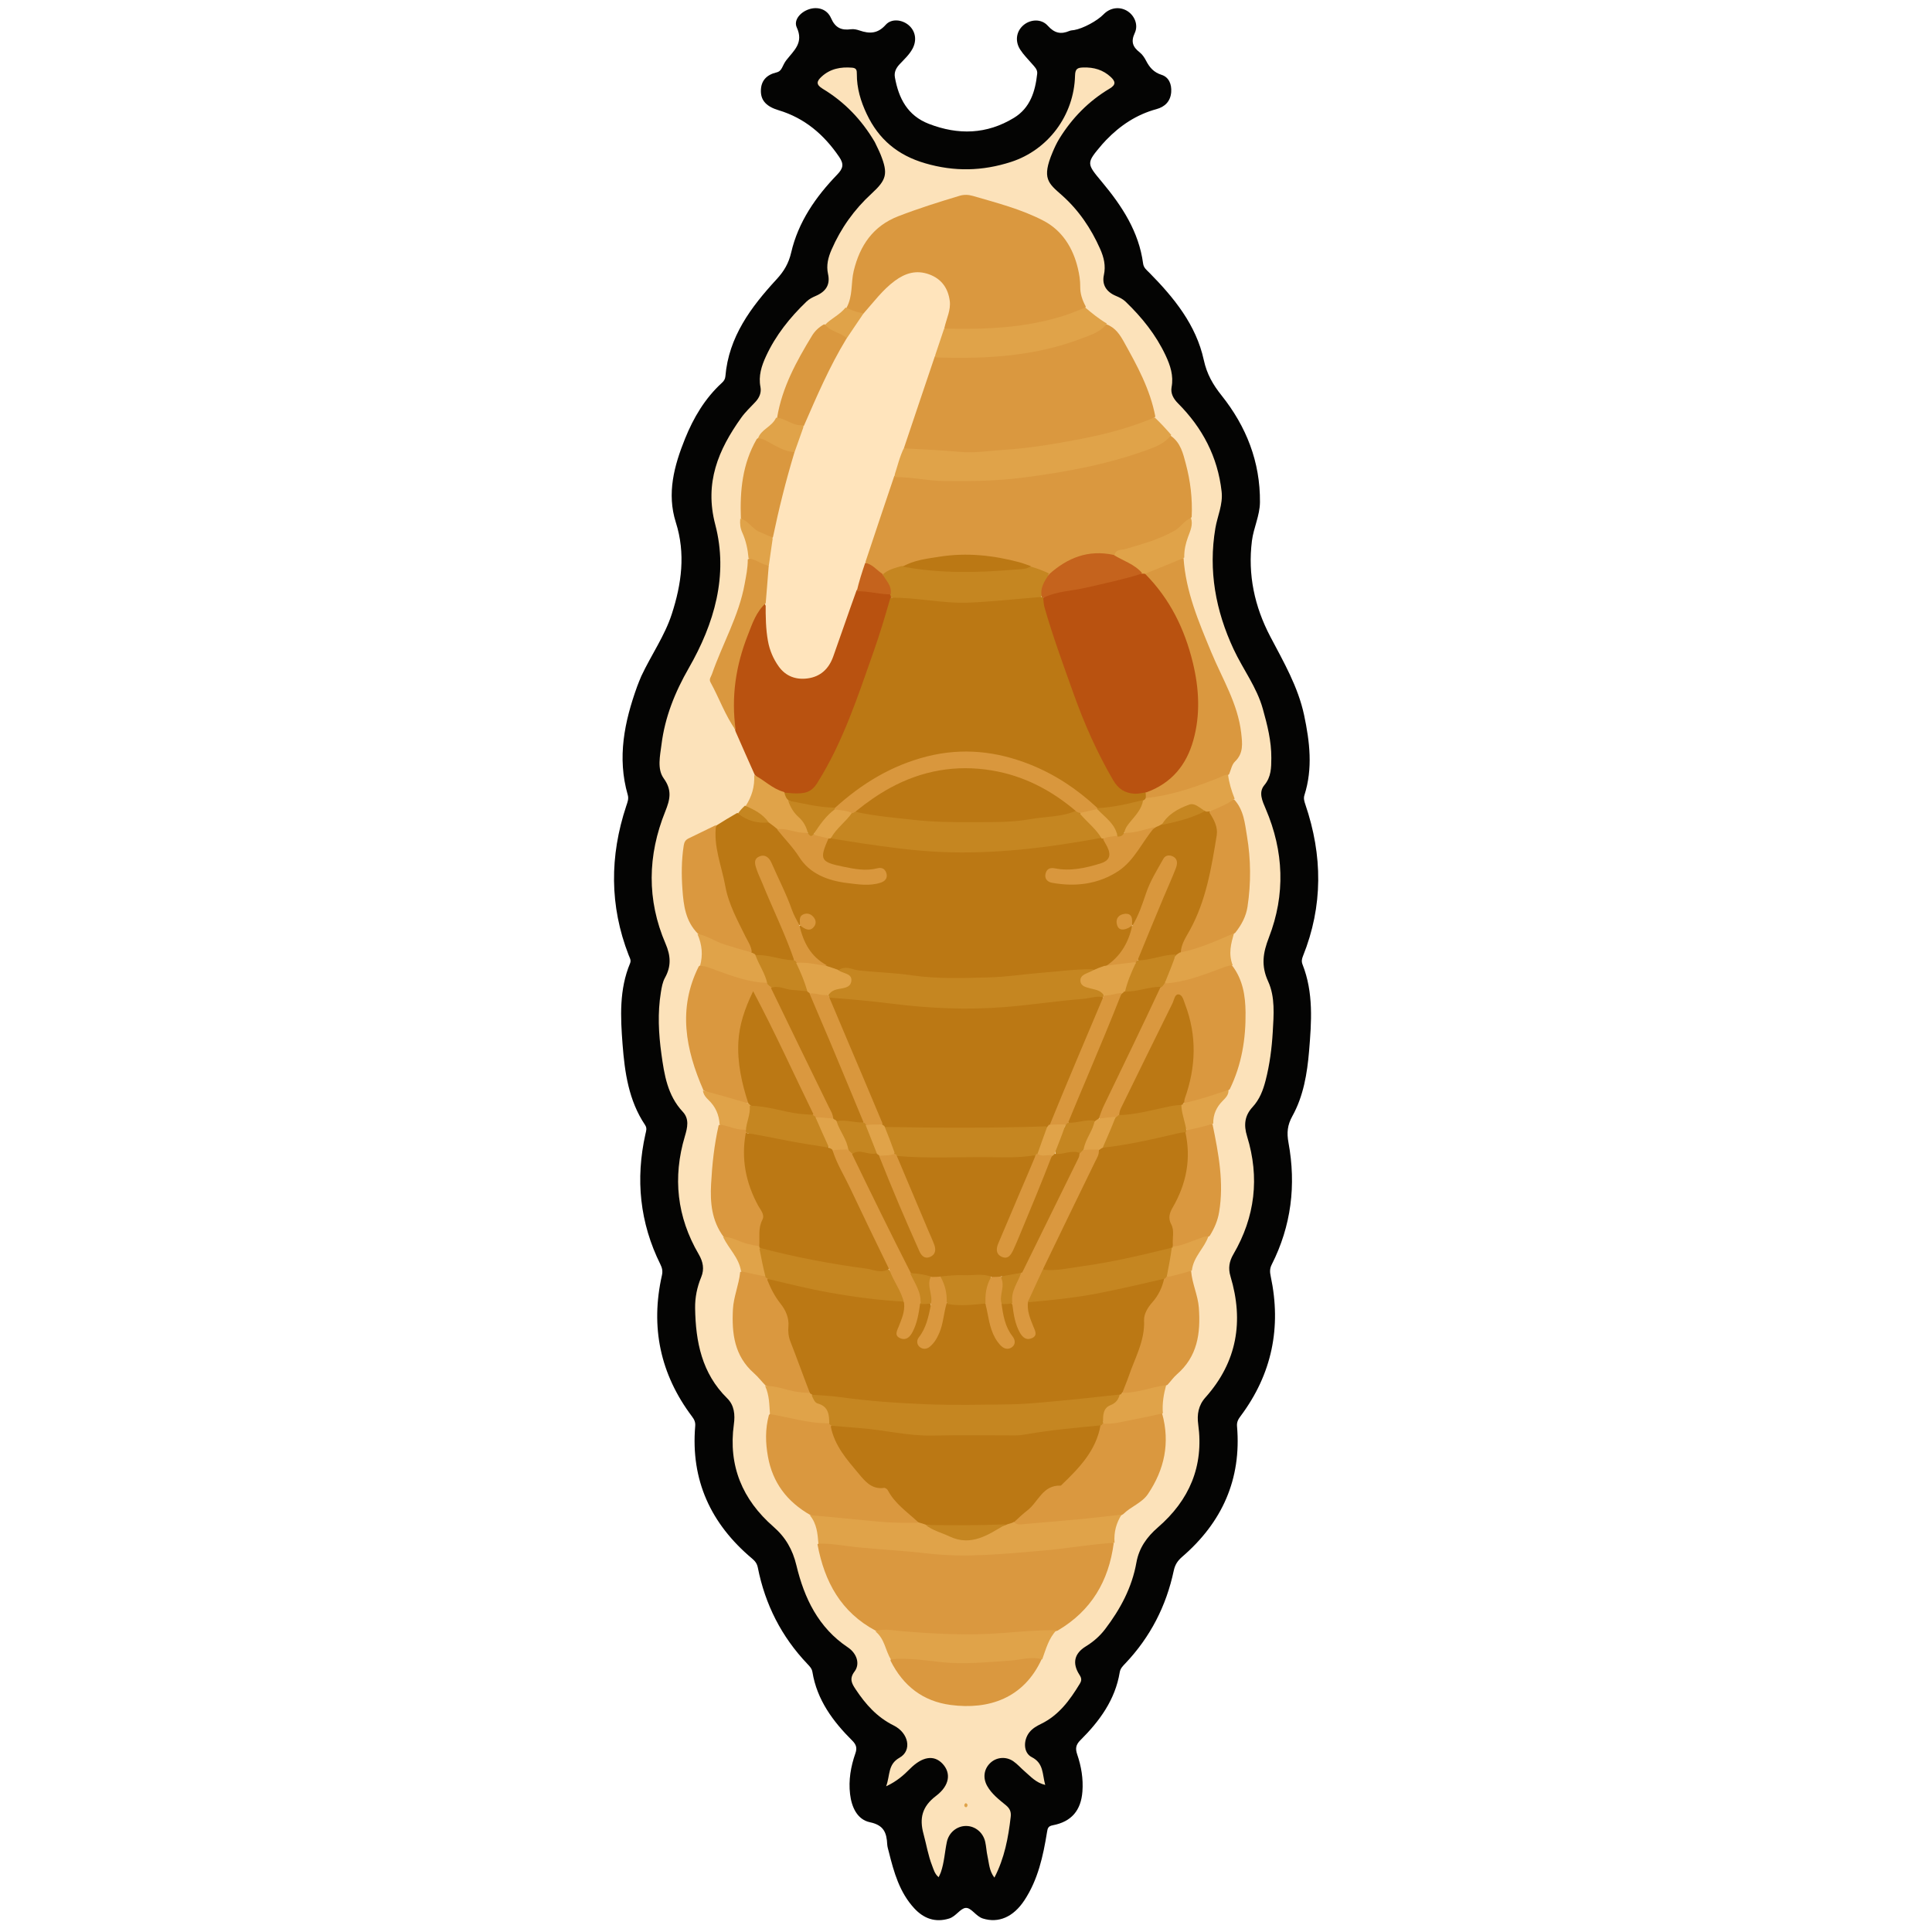 <?xml version="1.0" encoding="utf-8"?>
<!-- Generator: Adobe Adobe Illustrator 24.2.0, SVG Export Plug-In . SVG Version: 6.00 Build 0)  -->
<svg version="1.1" xmlns="http://www.w3.org/2000/svg" xmlns:xlink="http://www.w3.org/1999/xlink" x="0px" y="0px" width="1000px"
	 height="1000px" viewBox="0 0 1000 1000" style="enable-background:new 0 0 1000 1000;" xml:space="preserve">
<style type="text/css">
	.st0{display:none;}
	.st1{display:inline;}
	.st2{fill:#030303;}
	.st3{fill:#FDFDFD;}
	.st4{fill:#D1C9B6;}
	.st5{fill:#CCC2AB;}
	.st6{fill:#FFFFFF;}
	.st7{fill:#D6CFC0;}
	.st8{fill:#E3E3E3;}
	.st9{fill:#DCD9D1;}
	.st10{fill:#D9D4C7;}
	.st11{fill:#050505;}
	.st12{fill:#FBF2DE;}
	.st13{fill:#FDEED4;}
	.st14{fill:#DFBC80;}
	.st15{fill:#F6E5C2;}
	.st16{fill:#C58C3C;}
	.st17{fill:#F2DBAE;}
	.st18{fill:#EED5A5;}
	.st19{fill:#E4C68F;}
	.st20{fill:#040403;}
	.st21{fill:#FCE2BA;}
	.st22{fill:#BB7814;}
	.st23{fill:#DA983F;}
	.st24{fill:#B95210;}
	.st25{fill:#E0A349;}
	.st26{fill:#C58621;}
	.st27{fill:#D9973D;}
	.st28{fill:#FFE4BC;}
	.st29{fill:#C5631D;}
</style>
<g id="レイヤー_1" class="st0">
	<g class="st1">
		<path class="st2" d="M636.35,500.48c5.05,36.38,10,72.32,11.35,108.66c2.69,72.44-1.66,144.12-22.94,213.95
			c-11.57,37.98-27.45,73.88-52.99,104.82c-12.42,15.05-26.73,27.95-44.25,36.78c-18.27,9.2-36.96,9.31-55.14-0.08
			c-27.84-14.38-47.34-37.37-63.28-63.65c-22.08-36.39-35.26-76.19-44.08-117.56c-10.63-49.9-13.96-100.38-13.18-151.38
			c0.84-55.32,7.62-109.89,17.35-164.16c4.81-26.84,12.27-53.12,20.49-79.12c2.99-9.47,6.27-18.9,9.78-28.22
			c1.13-2.99,0.86-5.15-0.84-7.79c-17.4-26.99-34.52-54.17-52.11-81.03c-3.9-5.95-9.74-10.52-16.37-13.49
			c-6.52-2.91-10.18-8.13-8.28-15.11c1.77-6.48,0.14-12.11-1.81-17.93c-4.99-14.9-13.1-28.29-20.08-42.25
			c-13.33-26.67-25.63-53.88-23.93-84.86c1.43-26.1,10.24-48.46,33.37-63.02c18.59-11.7,37.44-1.63,38.72,20.43
			c0.27,4.68-0.26,9.23-1.22,13.85c-2.2,10.64-0.66,21.28,1.61,31.68c7.35,33.56,22.63,63.08,46.36,88.03
			c11.49,12.08,15.71,27.09,18.18,42.9c1.29,8.27,1.67,16.56-0.02,24.84c-0.22,1.1-0.44,2.49,0.02,3.41
			c5.5,11.12,11.13,22.18,17.08,33.97c5.54-7.8,10.54-14.84,16.39-21.2c12.94-14.08,27.85-24.66,47.37-27.43
			c13-1.84,24.74,1.98,35.82,8.07c15.39,8.47,26.62,21.4,36.51,35.61c3.48,5,3.46,5.03,6.19-0.27c4.48-8.73,8.9-17.48,13.42-26.19
			c1.12-2.16,1.31-4.26,1.08-6.69c-2.5-26.01,2.1-49.7,20.66-69.78c23.82-25.77,38.72-56.3,44.88-90.89
			c1.77-9.97,2.02-19.97-0.14-30.2c-2.28-10.83,0.07-21.28,8.41-29.47c6.6-6.48,15.05-8.02,23.44-4.06
			c21.39,10.11,33.21,27.73,37.73,50.32c6.02,30.05-1.81,57.77-14.33,85.03c-8.72,19-20.66,36.43-27.11,56.49
			c-2.07,6.44-4.31,12.62-2.33,19.85c1.91,6.98-1.84,11.87-8.51,14.96c-6.56,3.04-12.39,7.59-16.3,13.58
			c-17.37,26.61-34.31,53.5-51.57,80.19c-2.02,3.13-2.24,5.62-0.99,9.13c13.93,38.85,25.04,78.49,32.44,119.13
			C634.4,486.87,635.25,493.48,636.35,500.48z"/>
		<path class="st3" d="M581.72,451.22c1.33-4.74-1.46-8.06-2.87-11.68c-5.17-13.32-7.23-26.88-3.87-41
			c1.69-7.08,5.62-12.96,9.79-19.18c3.08,11,6.42,21.56,8.97,32.31c9.07,38.17,16.37,76.68,22.43,115.46
			c5.04,32.31,7.79,64.8,9.23,97.35c0.94,21.24-0.1,42.63-1.9,63.89c-3.83,45.18-10.8,89.8-24.5,133.15
			c-9.93,31.42-23.36,61.13-43.86,87.24c-8.48,10.79-18.35,20.11-29.48,28.25c-4.45,3.25-9.07,5.97-13.85,8.59
			c-7.88,4.33-15.57,4.25-23.51,0.06c-17.04-8.99-31.1-21.51-43.06-36.42c-12.56-15.66-22.26-33.04-30.43-51.35
			c-15.68-35.17-24.61-72.19-30.93-110.01c-5.86-35.07-8.74-70.3-9.2-105.85c-0.32-24.54,1.74-48.89,3.97-73.23
			c4.4-48.11,14.04-95.38,23.94-142.57c3.29-15.67,8.25-30.99,12.54-46.81c14.65,18.84,13.89,38.84,6.27,59.57
			c-1.36,3.69-3.92,7.03-3.37,11.55c1.21,3.28,0.27,6.16-0.39,9.07c-6.01,26.76-10.73,53.73-13.3,81.51
			c-3.37,32.5-4.96,64.62-3.84,97.31c-0.37,18.74,1.35,36.91,2.63,55.55c1.78,20.12,4.89,39.61,8.19,59.48
			c6.74,37.41,16.97,73.31,32.62,107.61c4.71,10.33,9.81,20.45,16.09,29.85c6.58,9.85,15.91,16.02,26.98,21.04
			c18.18,8.25,44.8-7,53.42-21.3c17.09-28.31,28.85-58.78,37.67-90.51c4.33-15.57,8.05-31.27,10.82-47.61
			c3.19-18.92,6.09-37.46,7.88-56.62c1.41-18.94,3.05-37.41,2.73-56.45c2.07-16.74-0.17-33.01-0.31-49.27
			c-0.13-15.58-1.22-31.22-3.3-47.17c-2.47-28.48-7.43-56.11-13.56-83.54C581.75,456.89,581.05,454.32,581.72,451.22z"/>
		<path class="st4" d="M581.53,450.98c5.76,21.99,9.76,44.43,13.18,66.97c1.16,7.66,1.6,15.44,2.36,23.61
			c-2.36,1.84-3.82,0.04-5.15-1.27c-2.5-2.44-5.12-2.88-8.14-1.25c-3.64,1.97-7.45,2.78-11.55,1.82c-0.64-0.15-1.33-0.15-1.98,0
			c-13.4,3.26-26.9,0.94-40.37,0.78c-10.71-0.12-21.52-0.94-31.72,3.93c-3.57,1.7-7.72,2.38-11.67,0.8
			c-7.32-2.91-15.15-2.63-22.64-2.58c-11.95,0.07-23.83,0-35.68-1.53c-4.48-0.58-8.92-1.68-12.51-4.53c-2.65-2.1-4.5-2.12-6.65,0.55
			c-1.32,1.64-2.82,3.37-5.7,2.93c0.66-16.07,3.32-31.72,5.9-47.36c2.34-14.2,5.48-28.23,8.82-42.65c2.32,0.8,1.22,3.79,3.67,5.31
			c5.01,3.12,7.51,3.41,12.87-0.41c6.74,0.66,9.82-4.64,14.51-7.67c5.59,3.68,11.39,1.02,16.91,1.35c2.43,0.15,3.07-2.93,1.48-5.97
			c-2.72-5.2-2.21-4.04,2.85-5.84c7.29-2.6,14.14-1.04,21.2-0.7c0.33,0.02,0.74-0.2,0.98-0.07c6.16,3.42,12.72,0.41,19.04,1.21
			c2.01,0.26,3.94,0.18,5.88-0.6c4.83-1.93,10.41,0.29,12.77,5.09c1.43,2.9,1.29,7.31,5.15,7.97c4.54,0.78,9.28,0.32,13.47-2.21
			c0.28-0.17,0.61-0.27,1.3-0.42c2.21,0.01,3.31,1.25,4.26,2.58c2.48,3.45,5.75,5.16,10.36,4.99
			C570.64,460.54,578.14,460.68,581.53,450.98z"/>
		<path class="st5" d="M551.36,448.66c-4.2,3.84-9.39,3.36-14.12,4.19c-3.94,0.69-6.7-2.27-7-5.56c-0.5-5.33-4.09-7.21-7.85-9.33
			c-0.55-0.31-1.58-0.75-1.75-0.56c-4.8,5.31-11.07,0.84-16.46,2.5c-3.13,0.97-6.73,2.16-9.55-1.38c-0.78-0.98-2.17-0.14-3.28,0.22
			c-4.4,1.41-8.2-2.6-11.89-1.99c-3.51,0.58-6.51,4.16-10.8,2.63c-0.78-0.28-1.71-0.5-2.14,0.47c-0.41,0.92,0.32,1.66,0.98,2.07
			c3.62,2.22,2.7,5.24,1.53,8.29c-0.22,0.57-0.94,1.51-1.08,1.45c-5.27-2.25-10.82,2.09-16.01-0.69c-0.87-0.47-1.64-1.13-2.8-1.84
			c-1.45-2.27-0.05-3.98,0.61-5.81c8.63-23.88,9.01-47.52-2.05-70.83c-0.99-2.09-2.27-4.15-1-6.97c3.97,1.17,7.11,0.67,10.06-2.36
			c3.01-3.09,3.26-6.57,2.14-10.27c-0.63-2.11-1.94-4.01-2.98-6.37c6.48-16.32,17.16-28.11,33.49-34.48
			c11.44-4.47,21.78-1.34,31.19,4.88c10.58,6.99,18.59,16.52,23.43,28.86c-0.82,4.68-4.83,7.99-3.16,13.22
			c1.76,5.52,5.42,7.9,11.77,6.22c1.93,1.83,1.34,3.8,0.41,5.59c-11.13,21.48-10.95,43.82-5.16,66.98c0.07,1.46-0.25,2.63,0.97,3.76
			C550.44,443.77,551.63,445.82,551.36,448.66z"/>
		<path class="st6" d="M446.59,365.11c0.15,1.96,0.71,3.63,1.55,5.32c12.85,25.8,12.35,51.76,0.76,78.19
			c-1.66,2.19-3.09,4.18-4.83,5.83c-2.37,2.26-5.16,3.39-8.79,1.67c5.29-8.22,8.08-17.49,9.61-26.99c2.2-13.66,2.66-27.55-2.03-40.8
			c-3.38-9.55-9.04-18.08-14.58-26.6c-19.06-29.28-38.84-58.15-56.54-88.23c-6.98-11.86-16.93-19.34-26.65-27.74
			c-1.33-1.15-2.14-1.92-2.1-3.81c0.26-14.27-4.37-27.42-10.58-39.86c-7.38-14.77-14.38-29.73-22.14-44.34
			c-10.48-19.73-16.4-41.13-14.05-63.74c1.84-17.75,8.03-33.63,25.19-42.65c4-2.1,6.39-1.02,6.54,3.4
			c0.19,5.52-0.45,11.04-2.01,16.83c-13.26,8.26-13.37,21.19-12.2,33.91c2.7,29.42,13.26,56.55,25.49,83.16
			c19.57,42.56,44.84,81.68,71.94,119.7c2.12,2.97,4.04,6.14,7.41,8.53c8.05,13.01,14.58,26.45,21.32,39.78
			C441.52,359.92,443.01,363.07,446.59,365.11z"/>
		<path class="st6" d="M547.05,440.28c-3.73-11.83-4.28-23.7-4.28-35.75c0-11.13,3.01-21.3,7.56-31.21c1.09-2.38,3.01-4.48,2.7-7.77
			c2.82-1.63,4.63-3.76,5.99-6.51c6.91-13.96,13.71-27.98,21.96-41.64c6.06-4.73,9.23-11.32,13.39-17.09
			c21.87-30.29,41.79-61.83,58.53-95.24c12.09-24.12,23.13-48.75,29.34-75.23c1.98-8.46,3.31-17,4.29-25.59
			c0.84-7.39-0.45-14.6-2.61-21.68c-1.48-4.87-5.35-7.45-9.51-10.31c-1.89-5.79-2.29-11.51-2.34-17.17
			c-0.04-4.72,2.38-5.78,6.65-3.7c13.15,6.4,19.73,18.04,23.03,31.28c4.26,17.08,2.74,34.11-2.56,51.05
			c-4.25,13.6-11.43,25.64-17.28,38.4c-8.45,18.42-19.7,35.79-23.62,56.15c-0.43,2.22-1.65,4.6-1.2,6.62
			c1.76,7.79-2.59,11.99-8.24,15.77c-9.62,6.43-16.21,15.24-22.11,25.23c-11.27,19.11-23.93,37.39-35.74,56.18
			c-10.95,17.41-23.48,33.85-32.23,52.6c-2.96,6.34-4.52,13.02-4.84,20.06c-0.69,15.16,0.68,29.94,7.05,43.94
			c1.06,2.33,1.74,4.88,3.96,6.96c-5.74,2.24-7.87,1.18-13.5-6.5c-1.18-2.34-2.09-4.5-3.25-6.89
			C547.55,441.6,547.2,441.15,547.05,440.28z"/>
		<path class="st5" d="M674.08,72.46c6.01,0.56,9.24,4.48,11.11,9.84c3.73,10.69,3.05,21.57,1.32,32.48
			c-4.54,28.51-15.33,54.86-27.62,80.76c-19.98,42.08-45.4,80.79-72.66,118.38c-1,1.38-1.37,4.53-4.82,3.29
			c3.23-10.05,8.7-19.06,13.38-28.43c3.62-7.25,7.49-14.37,11.12-21.61c2.46-4.92,0.77-10.07-0.08-14.92
			c-2.45-14,0.53-27.16,5.16-40.16c0.79-2.21,2.16-4.06,4-5.51c12.52-9.86,21.41-22.89,29.61-36.12
			c9.1-14.67,16.71-30.28,21.65-47.01c3.31-11.22,5.78-22.55,6.94-34.25C673.73,83.75,673.69,78.35,674.08,72.46z"/>
		<path class="st5" d="M418.95,316.71c-3.76,2.23-4.26-1.54-5.4-3.1c-11.16-15.3-22.09-30.77-32.28-46.74
			c-12.97-20.33-25.37-40.99-36.03-62.62c-12.35-25.06-23.71-50.55-29.6-78.04c-2.96-13.8-5.53-27.7-1.55-41.82
			c1.68-5.94,4.68-10.62,11.38-12.37c0.46,19.86,3.62,39.21,10.49,57.91c7.82,21.29,18.19,41.18,32.41,58.91
			c5.1,6.36,10,12.88,16.66,17.94c5.82,4.42,6.34,11.83,7.9,18.38c2.65,11.12,3.01,22.29,0.17,33.53c-0.98,3.89,0.49,7.73,2.32,11.3
			c7.05,13.7,14.08,27.4,21.1,41.11C417.42,312.82,418.2,314.59,418.95,316.71z"/>
		<path class="st6" d="M544.43,345.96c-2.92-1.21-3.33-4.07-4.63-6.31c-7.89-13.53-18.3-23.87-34.1-27.68
			c-10.26-2.48-18.85,1.46-27.01,6.89c-10.11,6.73-16.48,16.6-22.49,27.15c-4.16-5.56-5.12-12.61-8.96-18.31
			c-1.36-2.01-2.24-4.25-3.85-6.22c-1.93-2.36-3.47-5.31-1.33-8.87c9.14-15.19,19.43-29.31,34.34-39.48
			c15.8-10.78,35.24-9.5,50.18,2.03c12.73,9.83,22.27,22.34,30.43,36.03c1.78,2.99,2.79,5.79,0.43,8.91
			C551.58,327.84,548.44,336.95,544.43,345.96z"/>
		<path class="st7" d="M402.89,541.41c3.51-1.08,5.27-3.84,7.02-6.38c1.5-2.18,2.65-2.07,4.28-0.36c4.67,4.91,10.67,6.28,17.13,6.31
			c2.33,0.01,4.6,0.12,6.87,0.84c7.71,2.45,15.56-0.32,23.33,0.46c7.85,0.79,15.94-0.47,23.53,2.3c5.61,2.05,10.72,1.29,15.56-1.76
			c2.24-1.41,4.55-1.63,7.06-1.9c10.91-1.17,21.78-0.83,32.7,0c7.67,0.58,15.47-1.35,23.08,0.98c4.84-4,10.57-1.76,15.91-2.26
			c0.3-0.03,0.59-0.3,0.86-0.49c5.36-3.67,10.28-4.2,14.4,1.87c0.32,0.47,1.14,0.61,2.08,0.94c2.05,3.94,1.71,8.23,2.03,12.26
			c1.15,14.36,1.64,28.77,2.29,43.17c0.34,7.45-0.2,14.9,0.78,22.36c0.79,6.07-0.04,12.24-0.73,18.78
			c-3.77,2.42-7.27,0.47-10.54-0.71c-9.56-3.46-19.42-4.67-29.45-4.43c-9.34,0.22-18.57-1.6-27.92-1.1
			c-3.65,0.2-7.29,0.29-11.73,1.75c2.97,1.69,5.29,2.2,7.8,1.07c2.57-1.15,4.49-0.55,6,1.76c1.86,2.83,5.01,3.72,7.99,5.02
			c-1.4-1.09-3.27-1.9-2.8-4.11c0.44-2.08,2.13-2.93,3.93-3.41c4.56-1.21,8.95-1.29,12.43,2.62c1.13,1.27,2.4,2.29,3.98,2.93
			c0.94,0.38,2.28,0.93,2.26,1.79c-0.14,6.19,5.03,5.24,8.52,6.52c2.35,0.86,4.86,1.15,7.28,1.73c1.82,0.44,3.65,1.16,3.73,3.42
			c0.07,2.08-1.68,2.67-3.22,3.33c-2.96,1.26-6.08,1.76-9.28,1.6c-11.68-0.59-23.24,0.76-34.85,1.6
			c-5.92,0.43-11.79,0.91-17.69,1.49c-4.83,0.47-9.96-1.76-14.54-3.66c-3.52-1.46-6.53-2.01-10.01-0.79
			c-3.78,1.32-7.76,1.86-11.63,2.86c-4.04,1.04-8.27,0.89-12.34-0.39c-1.76-0.55-3.51-0.97-5.38-0.9
			c-18.29,0.75-36.49-0.63-54.67-2.39c-2.17-0.21-4.23-0.92-6.19-1.86c-1.05-0.5-2.22-1.08-2.01-2.52c0.2-1.42,1.45-1.82,2.61-1.89
			c4.15-0.26,8.3-0.97,12.44-0.81c9.73,0.37,19.24-0.14,28.15-4.6c2.53-1.27,6.12,0.29,7.96-3.01c-1.69,0.86-3.05,3-5.25,1.44
			c-1.82-1.29-1.59-3.16-0.96-4.98c0.84-2.39,1.75-4.77,4.84-5.04c1.93-0.17,3.56,0.56,5.16,1.53c1.53,0.93,3.1,2.02,5.12,1.14
			c-5.24-3.51-11.52-4.05-16.52-1.46c-0.3,0.15-0.55,0.4-0.86,0.5c-3.42,1.13-6.43,1.85-8.62,5.88c-2.44,4.49-12.6,3.34-15.44-1.32
			c-2-3.29,1.42-3.48,3.42-4.28c-5.21,1.53-10.57,2.58-15.86,3.95c-2.37,0.61-4.79,1.56-7.65,0.41
			c-2.55-17.63-0.23-35.04,0.07-52.41C399.59,571.82,400.25,556.7,402.89,541.41z"/>
		<path class="st8" d="M589.67,752.66c-1.77,14.22-5.15,27.85-8.61,41.49c-6.9,27.13-16.4,53.28-28.97,78.24
			c-4.74,9.41-9.34,19.03-16.82,26.89c-8.74,9.18-19.59,14.75-31.67,16.22c-11.38,1.38-22.09-2.95-31.45-9.91
			c-14.53-10.78-21.05-26.92-28.56-42.41c-7.18-14.82-12.96-30.18-17.92-45.87c-6.1-19.28-11.27-38.79-14.73-58.73
			c-0.17-0.97-0.53-1.91-0.83-3.27c6.32-5.13,10.3-4.96,15.57,0.6c2.5,2.64,5.26,3.86,8.9,3.28c21.92-3.55,44-4.05,66.17-3.82
			c14.46,0.15,28.92-0.34,43.33,1.15c7.28,0.75,14.39,2.74,21.77,2.77c3.33,0.02,6.6-0.33,8.51-3.18
			C578.33,750.21,583.54,750.39,589.67,752.66z"/>
		<path class="st9" d="M590.15,752.59c-2.47,0.21-4.77,0.47-7.11-0.03c-2.82-0.6-5.15,0.38-6.5,3.23c-1.88,3.97-5.42,5.15-9.46,5.14
			c-9.42-0.02-18.51-2.75-27.85-3.49c-1.96-0.16-3.94-0.47-5.92-0.48c-22.23-0.01-44.47-0.06-66.7,0.01
			c-10.45,0.03-20.59,2.96-30.98,3.75c-4.48,0.34-8.47,0.38-10.96-3.72c-3.21-5.27-7.25-4.86-11.9-2.49
			c-0.57,0.29-1.28,0.29-2.32,0.42c-3.68-19.61-7.04-39.2-8.48-59.51c4.08-4.93,9.93-7.11,14.21-11.33c0.46-0.46-0.19,0.02,0.4-0.29
			c0.61-0.33,16.01,2.56,16.4,3.12c1.51,2.16-0.08,3.31-1.85,4.74c15.61-0.32,30.86,0.08,46.01,2.09c3.41,0.45,7.54,0.54,7.27,6.16
			c-0.1,2.03,2.14,1.17,2.76,0.11c1.45-2.45,2.47-5.26,6.03-5.04c4.21,0.26,7.78,2.07,10.32,5.36c3.23,4.19,7.59,5.81,12.56,6.17
			c4.48,0.33,8.96,2.66,13.5-0.31c1.31-0.86,3.22,0.22,4.84,0.61c2.91,0.69,5.82,1.35,9.16-0.01c-1.44-3-4.18-3.21-6.64-3.32
			c-4-0.19-7.93-0.93-11.9-1.24c-1.5-0.12-2.98-0.38-4.34-1.06c-1.33-0.67-2.91-1.29-3.03-3c-0.14-1.95,1.68-2.23,3.01-2.8
			c9.05-3.88,18.45-5.23,28.23-3.99c3.64,0.46,7.31,0.19,10.97,0.21c1.97,0.01,3.58-0.47,4.32-2.6c1.01-2.89,3.45-3.37,6.08-3.25
			c2.26,0.1,4.25-0.14,5.71-2.21c2.35-3.32,5.11-2.77,7.56-0.24c4.3,4.44,9.44,7.87,14.18,12.37c-0.67,14.62-2.73,28.8-5.1,42.95
			C591.88,743.16,591.09,747.69,590.15,752.59z"/>
		<path class="st10" d="M598.15,695.58c-5.01-0.18-7.12-4.76-10.88-6.95c-1.67-0.97-2.89-2.73-4.28-4.17
			c-2.48-2.55-4.69-4.22-6.33,0.81c-0.59,1.82-2.02,2.44-4.36,2.1c-2.85-0.41-7.48-2.65-6.85,3.99c0.15,1.63-2.22,1.65-3.71,1.58
			c-5.45-0.29-10.92-0.33-16.37-0.62c-7.25-0.38-14.8,0.11-21.73,3.31c-1.63,0.76-3.37,1.3-5.4,2.07c1.94,2.49,4.47,2.89,7.29,3.35
			c5.54,0.89,11.29,0.21,16.67,2.14c1.85,0.66,4.09,1.39,3.6,4.03c-0.5,2.72-2.89,1.55-4.52,1.71c-2.84,0.28-5.65,0.02-8.32-1.1
			c-2.12-0.89-4.07-1.47-5.63,1.04c-0.67,1.07-2.11,1.48-3.13,0.91c-4.39-2.47-9.49-1.3-13.99-2.94c-2.63-0.96-5.13-1.96-6.8-4.66
			c-1.77-2.87-4.51-4.81-7.98-5.55c-3-0.63-5.97-1.89-5.87,3.34c0.04,2.22-5,3.87-7.07,2.61c-0.93-0.57-1.68-1.45-0.61-2.37
			c4.26-3.67-0.43-4.14-2-4.58c-3.46-0.97-7.13-1.35-10.74-1.62c-12.92-0.96-25.86-1.26-38.82-1.06c-0.92,0.01-1.84-0.25-2.77-0.38
			c0.17-0.65,0.15-1.03,0.33-1.21c1.4-1.38,5.34-0.45,4.53-3.26c-0.65-2.28-3.67-0.77-5.73-0.61c-1.9,0.14-4.25,0.14-5.41-1.6
			c-2.03-3.02-3.29-1.86-5.34,0.04c-3.93,3.65-8.46,6.55-13.6,9.05c-2.4-5.91-1.6-12.17-2.09-18.22
			c-0.97-12.22-1.89-24.51-1.33-37.29c6.62-1.94,13.25-3.36,19.84-4.91c3.24-0.76,6.39-0.89,10.76,0.22
			c-3.74,2.18-7.71-0.11-10.26,3.29c4.88,1.45,8.76,6.88,14.59,2.07c1.64-1.35,2.77-2.4,1.31-4.45c-0.47-0.66-1.21-1.39-0.44-2.16
			c0.79-0.8,2.06-0.76,2.76-0.12c2.28,2.08,3.87,1.02,5.98-0.48c3.44-2.45,7.44-3.08,11.2-0.71c2.24,1.42,4.51-0.76,6.71,0.66
			c1.14,0.74,2.65,1.08,2.4,2.68c-0.27,1.77-2.04,2.52-3.4,2.19c-1.98-0.48-4.32-0.29-5.79-2.37c-1.39-1.97-3.95-2.03-5.4-1.01
			c-1.97,1.38-2.99,4.06-2.88,6.52c0.08,1.83,1.6,2.48,3.16,0.9c0.58-0.58,0.86-1.49,1.48-1.98c1.5-1.17,3.32-1.34,4.34,0.37
			c1.09,1.84-1.02,2.26-2.03,2.62c-7.97,2.85-15.67,6.37-24.31,7.3c-7.88,0.85-15.77,0-23.61,0.88c-1.24,0.14-2.66-0.51-3.93,1.04
			c1.89,1.78,4.46,2.59,6.61,2.65c7.65,0.2,15.12,2.21,22.71,2.18c8.08-0.03,16.12-0.35,24.12,1.1c3.69,0.67,7.18-1.33,10.86-0.95
			c3.11,0.32,5.78,2.12,9.13,2.08c7.43-0.07,14.17-3.02,21.29-4.32c1.12-0.2,2.25-1.17,3.33-0.45c3.77,2.5,7.47,5.02,12.33,3.05
			c4.43,6.86,9.45,0.6,14.18,0.78c4.93,0.18,9.75,0.69,14.75-0.08c10.48-1.62,21.08-1.41,31.66-1.07c2.25,0.07,4.28-0.65,6.26-1.46
			c1.18-0.48,3.54-0.17,3-2.46c-0.38-1.63-2.14-1.94-3.65-2.07c-6-0.52-11.46-3.12-17.76-4.18c2.99-3.42,3.81-5.89-1.67-5.96
			c-0.94-0.01-1.46-0.75-1.82-1.51c-2.67-5.52-7.3-4.85-12-3.74c-1.56,0.37-3.62,0.61-3.53,2.82c0.09,1.99,2.27,1.59,3.48,2.26
			c0.8,0.45,1.83,0.49,3.22,0.83c-1.56,2.17-3.61,3.29-5.21,2.02c-2.97-2.36-8.1-1.9-9.07-6.95c-0.24-1.26-1.67-1.96-2.73-0.86
			c-3.42,3.52-6.81,0.68-10.21,0.16c-1.19-0.18-1.66-0.98-1.57-2.14c0.1-1.23,0.92-1.61,2.02-1.75c9.07-1.13,18.15-1.74,27.26-0.39
			c0.82,0.12,1.65,0.38,2.46,0.32c16.96-1.2,33.32,1.82,49.78,7.03c1.01,18.17-1.21,36.22-1.79,54.34
			C598.84,693.95,598.51,694.57,598.15,695.58z"/>
		<path class="st4" d="M546.8,440.16c0.54,0.31,0.84,0.79,1.15,1.57C547.04,441.82,545.87,441.83,546.8,440.16z"/>
		<path class="st4" d="M504,585.81c-1.83,6.75,1.8,14.08-3.68,19.67c-5.02-4.03-5.11-9.54-4.28-15.14
			c1.01-6.75-1.56-13.62,0.89-20.33c0.74-2.04,1.47-3.97,3.82-3.77c2.48,0.21,1.88,2.56,2.32,4.28
			C504.34,575.42,503.92,580.38,504,585.81z"/>
		<path class="st4" d="M512.91,591.6c-0.86-3.76-2.89-7.82,3.21-8.92c1.99-0.36,2.27-2.21,1.06-3.94c-0.67-0.95-1.58-1.93-0.64-3.09
			c0.76-0.94,1.89-0.56,2.72-0.04c1.78,1.12,5.55-1.12,5.57,2.5c0.02,4.95,3.49,10.57-2.19,14.73c-1.05,0.77-2.6,1.39-2.87,0.02
			C518.46,586.44,515.71,590.29,512.91,591.6z"/>
		<path class="st4" d="M468.15,577.01c6.47,0.7,6.63,1.25,5.09,6.14c-1.1,3.49-1.89,3-3.44,0.5c-0.55-0.89-1.42-1.24-2.36-1.66
			C463.25,580.15,464.57,578.5,468.15,577.01z"/>
		<path class="st4" d="M530.07,592.63c-1.26-1.09-0.52-1.72,0.36-2.15c0.26-0.13,1.04,0.17,1.1,0.4
			C531.76,591.79,531.11,592.28,530.07,592.63z"/>
		<path class="st4" d="M534.8,573.19c0.97,0.64,0.89,1.23,0.12,1.52c-0.36,0.13-1.13-0.05-1.29-0.33
			C533.2,573.6,533.77,573.25,534.8,573.19z"/>
		<path class="st4" d="M533.04,583.38c0.75,0.41,0.75,0.81,0.22,1.18c-0.11,0.08-0.37,0.07-0.48,0
			C532.27,584.17,532.29,583.76,533.04,583.38z"/>
		<path class="st7" d="M591.22,654c-1.7,0.31-2.97,0.69-4.26,0.86c-0.88,0.12-1.64-0.32-1.71-1.33c-0.05-0.72,0.39-1.37,1.1-1.37
			c3.99-0.02,7.89-2.34,12.37-0.5C596.83,654.59,594.07,653.81,591.22,654z"/>
	</g>
</g>
<g id="レイヤー_2" class="st0">
	<g class="st1">
		<path class="st11" d="M616.82,630.12c-21.26-0.43-41.16-4.13-58.65-16.32c-1.51-1.05-2.87-1.26-4.64-0.99
			c-28.42,4.29-54.09-2.89-77.59-18.85c-1.91-1.3-3.53-1.68-5.93-1.16c-27.16,5.92-51.84,0.35-73.82-16.67
			c-2.76-2.14-5.19-2.78-8.61-2.13c-26.33,5.01-50.53-0.53-72.73-15.25c-2.32-1.54-4.28-1.72-6.94-1.19
			c-22.46,4.49-44.47,2.94-65.45-6.55c-5.16-2.33-9.15-2.77-14.67-1.02c-18.8,5.97-37.8,4.37-56.62-0.6
			c-2.84-0.75-4.79-0.58-7.57,1.26c-11.27,7.47-24.14,9.31-37.34,8.16c-14.58-1.28-27.96-5.92-38.78-16.34
			c-1.15-1.11-2.3-1.91-3.97-1.31c-0.15,0.06-0.35,0.13-0.49,0.08c-10.28-3.8-19.4,2.18-29.08,3.43c-4.69,0.6-9.31,0.62-13.86-0.71
			c-8.91-2.61-12.91-10.34-9.88-19.11c0.53-1.53,1.33-2.72,0.34-4.62c-3.3-6.4-2.58-10.5,2.24-15.76
			c5.39-5.89,12.24-9.69,19.23-13.22c2.61-1.32,4.56-2.94,6.13-5.49c4.53-7.36,10.44-13.42,18.51-16.89
			c2.32-0.99,2.53-2.87,3.23-4.65c9.03-23.03,25.36-37.91,49.49-43.68c9.55-2.28,19.23-1.78,28.4,2.25c2.95,1.3,5.59,1.26,8.62,0.21
			c24.7-8.61,49.48-9.45,74.28-0.33c1.64,0.6,2.99,0.74,4.66-0.28c13.83-8.47,29.24-9.57,44.85-8.85
			c15.81,0.73,31.06,3.82,44.29,13.31c2.13,1.53,3.81,0.16,5.6-0.39c23.68-7.24,46.94-6.45,69.68,3.72
			c5.03,2.25,9.78,5.09,13.83,8.83c2.23,2.06,4.27,2.43,7.15,1.73c22.19-5.43,43.59-2.77,64.24,6.73
			c5.79,2.66,11.14,6.1,15.54,10.71c1.88,1.97,3.52,2.23,6.08,1.9c24.05-3.12,46.25,2.04,65.14,17.31
			c6.24,5.05,11.76,7.56,19.84,8.01c18.54,1.03,35.68,7.57,51.52,17.28c2.68,1.64,5.76,3.28,7.48,5.73
			c3.94,5.62,9.01,5.59,15.09,5.34c22.29-0.94,43.42,3.06,61.81,16.78c1.36,1.02,2.51,1,4.12,0.6c21.84-5.34,42.22-1.01,61.48,9.77
			c2.51,1.41,4.5,1.75,7.35,1.21c17.11-3.24,33.44-0.46,48.96,7.25c2.18,1.08,3.8,1.61,6.36,0.45c21.1-9.51,42.16-9.6,62.88,1.25
			c1.74,0.91,3.02,0.6,4.67,0.22c12.82-2.95,25.5-2.59,37.69,2.68c13.29,5.75,16.61,15.58,8.7,27.75
			c-10.47,16.12-26.37,24.34-44.71,28.38c-2.44,0.54-4.75,1-6.77,2.8c-13.23,11.82-29.22,17.41-46.39,20.27
			c-4.97,0.83-9.95,1.17-14.88-0.11c-2.35-0.61-4.21,0.47-6.17,1.34c-19.85,8.84-40.16,11.63-61.18,4.58
			c-1.72-0.58-3.16-0.28-4.78,0.28c-24.05,8.3-48.02,7.52-71.87-0.86c-1.97-0.69-3.68-0.86-5.73-0.38
			c-24.47,5.73-47.56,1.68-69.39-10.3c-2.35-1.29-4.17-1.83-6.91-0.96C633.25,629.19,625.32,630.18,616.82,630.12z"/>
		<path class="st12" d="M155.33,536.54c-17.42,10.54-45.29,6.29-58.54-8.63c-2.48-2.79-5.16-4.62-9.07-4.01
			c-9.82,1.52-17.91-4.73-18.81-14.67c-0.71-7.82,2.45-14.24,7.74-19.77c1.14-1.19,2.03-1.53,3.83-0.68
			c7.08,3.38,12.11,0.75,12.93-7.19c1.59-15.4,8.82-27.43,21.21-36.25c12.16-8.65,25.33-12.37,40.15-5.63
			c2.68,5.2,2.46,10.22,0.12,15.51c-0.99,0.45-1.74,0.7-2.29,0.35c-9.63-6.19-18.48-1.76-26.72,2.73
			c-12.36,6.74-21.65,16.31-24.79,30.87c-1.29,5.99-6.45,9.01-11.7,11.46c-1.36,0.63-2.82,0.99-4.23,1.49
			c-2.82,1-3.71,3.21-3.43,5.93c0.27,2.65,1.93,4.62,4.54,4.43c8.89-0.64,14.66,4.3,20.85,9.79c8.89,7.89,19.59,11.7,31.82,9.52
			c4.91-0.88,8.79-2.91,10.5-7.98c0.48-1.42,1.34-2.69,3.29-3.29C157,525.26,156.1,530.76,155.33,536.54z"/>
		<path class="st12" d="M871.64,564.4c6.84-1.36,13.04-3.95,19.75-4.27c10.11-0.48,19.87,0.82,29.39,5.34
			c3.29,10.85,4.3,21.48,0.51,32.62c-9.85,7.14-19.96,12.92-31.42,16.12c-6.57,1.83-13.17,3.14-20.48,2.52
			c-3.25-4.94-1.71-10.13-1.46-15.63c0.8-1.9,2.12-2.67,3.54-3.12c9.36-2.96,17.69-8.35,27.04-11.31c2.53-0.8,4.83-2.07,4.4-5.14
			c-0.48-3.37-3.41-3.15-5.87-3.14c-8.79,0.03-17.59,0.3-26.32-3.22C869.03,571.32,869.17,567.93,871.64,564.4z"/>
		<path class="st13" d="M413.74,453.25c5.69,0.71,11.1,1.69,16.89,2.83c0.41,5.12-2.41,9.35-3.23,14.11
			c-0.49,2.88-1.95,5.58-1.6,9.02c-5.33,15.9-8.84,31.9-12.88,47.77c-1.27,4.98-2.49,9.95-3.08,15.46
			c-2.73,6.58-4.18,13.03-4.6,20.07c-7.63-0.6-15.02-1.51-22.83-2.55c-1.3-1.51-0.44-2.42,0.62-2.94c3.29-1.6,4.16-4.51,4.58-7.76
			c0.68-5.27,3.14-10.18,3.26-15.98c4.16-16.8,9.15-32.98,13.22-49.81c3.67-8.89,5.62-17.89,8.28-26.68
			C412.71,455.69,412.85,454.53,413.74,453.25z"/>
		<path class="st13" d="M486.24,580.93c-6.45-0.89-12.6-2.04-19.06-3.43c2.63-6.49,4.14-13.16,5.44-20.28
			c1-7.83,4.49-14.53,6.35-21.73c3.1-11.99,7.37-23.66,10.16-36.16c4.22-6.57,4.99-14,7.78-20.68c0.93-2.22,1.07-4.94,4.11-5.95
			c4.67,1.47,8.97,2.81,13.63,4.31c1.6,1.82,0.43,3.34,0.04,4.88c-2.02,8.04-5.58,15.64-6.84,24.3
			c-4.21,11.86-6.75,23.82-10.23,35.51c-1.23,4.13-2.1,8.31-2.85,12.93c-3.14,6.27-4.35,12.72-6.06,19.03
			C488.07,576.03,487.79,578.5,486.24,580.93z"/>
		<path class="st13" d="M324.22,545.96c-6.76-0.07-13.05-1.71-19.81-2.91c1.35-6.64,2.91-13.18,3.75-19.88
			c0.2-1.63,0.54-3.21,0.11-5.25c3.28-14.84,5.98-29.38,7.91-44.49c2.72-5.71,2.77-11.65,4.28-17.23c1.38-5.1,1.55-10.52,4.42-15.57
			c5.05,0.8,9.78,1.87,14.83,3.15c1.91,2.23,0.84,4.36,0.59,6.45c-0.66,5.42-2.54,10.66-2.38,16.61
			c-0.57,8.87-4.15,16.72-4.97,25.16c-1,10.37-3.99,20.47-4.35,31.36C325.76,530.8,325.77,538.35,324.22,545.96z"/>
		<path class="st13" d="M576.71,495.37c5.2,0.95,9.84,2.85,14.21,6.05c1.73,2.44,1.13,4.73,0.64,7.02
			c-1.72,7.98-3.94,15.82-6.18,23.67c-0.55,1.91-1.15,3.83-1.1,6.28c-4.01,12.02-7.82,23.68-10.33,36.13
			c-3.43,8.21-4.69,16.66-7.69,24.96c-5.67-0.59-11.08-1.47-16.88-2.49c-1.91-1.96-0.95-3.88-0.56-5.75
			c1.47-7.06,3.97-13.85,5.48-21.31c3.47-10.63,6.65-20.95,9.41-31.37c1.68-6.37,1.91-13.14,5.47-19.4
			c3.77-6.48,4.1-13.62,6.29-20.18C575.83,497.89,575.82,496.68,576.71,495.37z"/>
		<path class="st13" d="M244.33,533.54c-5.34,0.2-10.4,0.05-15.87-0.25c-1.95-5.36-1.06-10.83-2.26-16.52
			c1.98-18.73,3.34-37.07,3.86-55.9c2.15-4.57,2.27-9.07,2.56-13.53c0.17-2.66,0.06-5.35,2.07-7.93c5.04-0.18,9.74-0.09,14.9,0.1
			c2.21,1.91,1.38,4.07,1.36,6.18c-0.09,7.88-1.96,15.67-1.03,24.03c-2.26,13.72-1.75,27.23-3.06,40.59
			c-0.21,2.18,0.21,4.31,0.21,6.91C245.83,522.78,246.04,528.12,244.33,533.54z"/>
		<path class="st13" d="M152.63,455.49c2.64-0.69,2.43-2.48,2.43-4.16c0-3.49,0-6.98,0-10.95c4.72-0.74,9.44-1,14.58-1.18
			c2.65,2.63,1.72,5.75,1.91,8.66c0.25,3.8-0.38,7.62,0.41,11.86c-0.68,11.57-0.25,22.7-0.41,33.82c-0.08,5.83,0.1,11.61,1.2,17.8
			c-1.8,3.38-1.01,6.62-1.21,9.74c-0.22,3.45,0.68,7.01-1.24,10.7c-5.01,2.03-9.76,3.68-14.89,5.22
			c-0.98-5.35-0.68-10.71-2.85-15.89c-2.27-3.24-1.17-6.65-0.89-9.84c1.52-17.46,0.78-34.93,0.49-52.4
			C152.16,457.87,152.08,456.87,152.63,455.49z"/>
		<path class="st13" d="M653.69,526.35c5.31,0.49,10.14,2.03,15.17,3.97c1.56,2.24,1.03,4.34,0.74,6.46
			c-1.16,8.46-3.15,16.78-4.03,25.69c-2.53,11.38-4.55,22.46-6.06,34.03c-2.5,5.19-1.69,10.81-4.27,15.92
			c-5.64,0.05-11.01-0.18-16.83-0.54c-2.01-2.07-1.06-4.21-0.8-6.25c0.75-6,2.73-11.79,3.06-18.29c2.57-11.36,5.18-22.29,6.45-33.9
			c3.2-7.27,3.4-14.82,5.18-22C652.71,529.86,652.56,528.15,653.69,526.35z"/>
		<path class="st12" d="M249.55,470.08c-2.16-1.41-1.57-3.4-1.46-5.1c0.56-8.2,1.29-16.38,1.95-24.97
			c24.95-15.34,49.8-11.61,74.88,0.19c-1.83,10.59-3.93,21.02-6.09,31.43c-0.11,0.51-0.84,0.88-1.67,1.4
			c-2.97-0.86-2.25-3.17-2.37-5.01c-0.73-11.04-6.57-18.34-16.94-22.28c-16.28-6.19-36.49,3.21-42.3,17.02
			C254.34,465.62,253.13,468.68,249.55,470.08z"/>
		<path class="st13" d="M727.8,544.75c5.04,0.78,9.46,3,14.77,3.37c3.12,4.23,0.28,8.39,0.5,12.52c0.09,1.58-0.97,3.16-0.15,5.23
			c0.72,7.51-2.72,13.98-3.03,20.97c-0.21,4.78-1.27,9.52-1.69,14.75c-0.89,5.48-1.32,10.57-1.83,15.66
			c-0.21,2.15-0.36,4.29-2.07,6.38c-6.13-0.12-11.92-0.51-18.09-1.1c-1.81-3.06,0.74-5.2,0.99-7.77c0.65-6.6,1.96-13.13,2.15-20.19
			c0.95-5.65,2.16-10.87,2.21-16.66c2.37-9.52,3.02-18.91,4.77-28.12C726.63,548.18,726.56,546.48,727.8,544.75z"/>
		<path class="st12" d="M641.65,586.75c0.21,8.41-2.53,16.19-3.67,24.63c-17.11,2.08-34.11,2.74-50.89-2.33
			c-7.22-2.18-13.7-5.82-20.76-9.13c0.45-8.64,2.98-16.68,6.44-24.76c2.33-0.18,2.64,1.53,2.96,2.87
			c1.61,6.77,6.58,10.72,12.15,13.75c9.61,5.22,19.98,8,31.4,7.81c2.96-0.44,5.57-0.77,8.11-1.38c4.31-1.03,7.9-2.98,9.64-7.5
			C637.77,588.81,638.67,586.65,641.65,586.75z"/>
		<path class="st12" d="M337.46,467.09c-1.52-0.84-1.49-1.96-1.26-3.13c1.27-6.38,2.54-12.76,3.82-19.55
			c11.82-4.04,23.77-6.43,36.25-5.46c13.72,1.07,26.38,4.9,37.55,13.75c-1.2,10.58-4.37,20.4-8.59,30.18
			c-2.57-0.14-2.25-1.91-2.05-3.28c1.34-8.93-3.15-15.53-9.14-20.98c-12.9-11.74-34.67-10.66-48.21,1.9
			C343.3,462.89,341.15,465.72,337.46,467.09z"/>
		<path class="st12" d="M501.19,472.57c-4.13,5.74-4.71,12.69-7.06,18.94c-0.97,2.57-1.42,5.32-3.8,7.44
			c-0.97-0.58-1.18-1.38-1.21-2.22c-0.52-17.18-15.06-25.48-28.33-28.22c-12.06-2.49-23.11-0.33-32.03,8.97
			c-0.81,0.84-1.76,1.53-3.33,1.64c-0.67-0.63-1.36-1.31-1.23-1.71c2.23-6.83,2.65-14.26,6.77-20.83c2.66,0.18,5.21,0.06,7.87-0.4
			c15.73-2.7,31.01-0.89,45.78,5.1C490.83,463.8,496.29,467.49,501.19,472.57z"/>
		<path class="st12" d="M653.71,525.84c-0.21,9.39-1.92,18.32-5.35,27.07c-2.22-1.79-1.94-4.32-2.09-6.53
			c-1.1-15.87-19.27-27.32-31.87-27.08c-1.16,0.02-2.33,0-3.88,0.03c-12.26-0.03-19.17,4.74-23.43,15.79
			c-0.67,1.75-0.8,4.06-3.75,4.15c-0.26-7.56,2.98-14.21,4.51-21.25c1.11-5.13,2.82-10.13,3.2-15.85
			c14.9-0.56,28.97,2.97,42.39,9.14C640.99,514.78,648.43,518.55,653.71,525.84z"/>
		<path class="st13" d="M806.11,623.19c-5.6,0.64-10.88,0.98-16.61,1.23c-2.52-2.11-1.88-4.61-1.6-7c0.56-4.86,1.04-9.72,1.18-15.04
			c0.54-8.52,2.34-16.47,2.75-25.01c1.74-6.98,0.7-14.01,3.94-20.62c5.03,0.57,9.71,1.43,14.79,2.43c2.59,3.79,0.91,7.64,0.65,11.29
			c-0.38,5.45-0.71,10.9-1.09,16.79c-0.76,7.92-1.89,15.37-1.63,23.35C806.39,614.76,808.44,619.17,806.11,623.19z"/>
		<path class="st12" d="M727.89,544.25c-0.24,11.13-3.17,21.71-4.15,32.56c-0.03,0.36-0.65,0.67-1.38,1.08
			c-3.4-2.32-3.08-5.69-2.2-8.64c3.42-11.49-8.15-24.97-21.2-25.11c-12.87-0.13-22.6,4.44-29.33,15.39
			c-0.96,1.56-1.88,3.19-4.26,3.56c-2.01-1.61-1.25-3.33-0.93-5.11c1.58-8.83,3.07-17.67,4.63-26.95
			c9.67-0.76,19.28-0.99,28.82,0.98C708.55,534.21,718.83,537.31,727.89,544.25z"/>
		<path class="st12" d="M554.6,569.92c2.01,3.16-0.49,5.67-1,8.41c-1.11,5.99-3.01,11.84-4.6,18.14c-20.9,2-40.45-2.19-58.49-13.02
			c-1.26-0.75-2.71-1.19-4.32-2.02c1.22-9.21,3.1-18.06,7.47-26.38c1.03,0.51,1.43,1.3,1.35,2.13c-0.89,9.27,4.41,15.01,11.49,19.38
			c8.63,5.33,18.17,7.24,28.24,5.8c6.83-0.98,12.76-3.67,16.65-9.77C552.11,571.47,552.91,570.38,554.6,569.92z"/>
		<path class="st12" d="M324.22,546.49c-0.71-7.83,0.1-15.24,3.4-22.41c2.75-0.33,3.08,1.64,3.43,3.11
			c3.42,14.01,14.41,17.98,26.65,19.31c10.56,1.15,20.01-2.27,27.62-10.09c1.68-1.73,3.14-4.03,6.38-3.65
			c0.49,7.81-2.98,14.7-3.89,22.1c-0.37,2.97-4.23,2.21-5.73,4.62c-18.36-0.41-36.48-1.88-52.88-11.31
			C327.82,547.37,326.08,547.19,324.22,546.49z"/>
		<path class="st12" d="M576.69,494.9c-0.5,8.46-2.3,16.46-6.36,24.03c-1.63-1.06-1.61-2.61-1.62-4.09
			c-0.15-16.21-16.07-26.27-28.23-27.45c-7.58-0.74-15.01,0.14-21.51,4.62c-3.74,2.58-6.89,5.75-8.28,10.3
			c-0.48,1.59-1.05,3.2-3.25,3.78c-2.14-2.46-0.05-4.42,0.54-6.44c2.14-7.29,4.58-14.5,6.96-22.1c14.5-2.83,28.45-1.11,42.04,4.39
			C564.35,484.92,570.69,489.31,576.69,494.9z"/>
		<path class="st12" d="M473.58,556.81c0.39,5.73-2.79,10.74-2.93,16.42c-0.04,1.68-2.14,2.36-3.58,3.72
			c-8.6,0.54-17,1.86-25.43,0.63c-11.63-1.7-22.45-5.47-32.05-12.4c-1.19-0.86-2.59-1.4-4.23-2.23c-2.34-7.2,0.74-13.43,3.29-19.88
			c4.48,3.81,6.44,9.28,10.75,13.14c12.4,11.11,26.49,12.74,41.87,8.48C466.1,563.34,468.78,558.71,473.58,556.81z"/>
		<path class="st12" d="M171.65,460.05c-2.91-3.22-1.19-6.96-1.52-10.46c-0.3-3.11-0.06-6.27-0.06-9.86
			c12.01-4.36,24.24-6.99,36.95-6.49c9.44,0.37,18.78,1.41,27.78,5.6c-0.44,6.18-1.1,12.08-1.74,17.97
			c-0.12,1.12,0.19,2.39-1.56,3.09c-1.25-0.12-1.84-0.69-2.21-1.47c-3.45-7.26-9.29-11.49-17.3-13.53
			c-7.07-1.9-13.71-2.05-20.54-0.24c-7.15,1.9-12.55,5.88-16.68,11.84C173.91,457.74,173.41,459.22,171.65,460.05z"/>
		<path class="st12" d="M244.41,534c-0.66-5.36-0.08-10.51,1.5-15.84c2.55-1.21,3.29,0.67,4.17,1.94c2.47,3.57,5.86,5.81,9.81,7.41
			c11.85,4.79,23.9,5.59,36.18,1.89c4.8-1.45,8.99-3.63,10.22-9.15c0.22-0.97,0.9-1.78,2.22-2.29c1.75,0.87,1.69,2.28,1.42,3.54
			c-0.96,4.48-1.62,9-2.15,13.55c-0.31,2.7-1.19,5.4-3.69,7.52C283.8,543.19,263.61,543.24,244.41,534z"/>
		<path class="st12" d="M170.46,532.17c-0.4-5.16-0.46-10.3-0.36-15.44c0.03-1.54-0.74-3.38,1.47-4.63
			c8.46,10.79,20.34,12.68,33.02,13.55c8.43-0.69,16.39-1.58,22.12-8.73c1.71,5.11,2.88,10.16,1.34,15.79
			C208.89,538.85,189.84,537.17,170.46,532.17z"/>
		<path class="st12" d="M719.58,593.89c3.08,3.41,0.49,6.8,0.22,10.05c-0.49,5.97-0.21,12.26-3.9,17.99
			c-9.94,0.96-19.73,2.69-29.74,1.05c-10.74-1.76-20.95-4.77-30.86-10.09c0.39-5.44,0.26-10.88,3.29-15.83
			c1.02,0.15,1.63,0.49,1.89,1.12c6.02,14.31,18.47,16.39,31.74,16.26c4.74-0.05,9.56-1.2,13.88-3.58c4.51-2.49,8.09-5.67,9.19-11.1
			C715.77,597.4,716.45,594.83,719.58,593.89z"/>
		<path class="st12" d="M789.59,601.74c2.43,4.97-0.13,9.66-0.05,14.42c0.04,2.3-0.56,4.79-0.52,7.7
			c-18.16,4.98-36.35,5.71-54.81,0.32c0.64-7.35,1.53-14.41,2.59-21.85c3.87-0.46,4.7,2.37,5.57,5.06
			c2.8,8.73,5.98,11.18,15.08,11.25c4.81,0.04,9.62,0.34,14.31-1.44c5.52-2.1,9.9-5.29,12.55-10.74
			C785.34,604.33,786.06,601.6,789.59,601.74z"/>
		<path class="st12" d="M795.87,556.24c-0.63,6.89-1.5,13.56-2.67,20.51c-2.36,1.49-3.34-0.09-4.31-1.4
			c-1.1-1.48-1.68-3.23-2.18-4.99c-2.67-9.38-9.26-14.46-18.55-15.78c-9.39-1.33-17.94,0.4-23.43,9.32
			c-0.52,0.84-1.06,1.69-2.37,2.15c-2.37-3.98,0.02-7.8,0.09-11.69c0.03-1.7,0.46-3.49,0.5-5.69
			C761.68,542.97,779.08,546.59,795.87,556.24z"/>
		<path class="st12" d="M936.69,566.78c8.13-0.13,15.95-1.07,23.6,1.24c6.81,2.05,7.1,2.81,2.57,8.29
			c-6.7,8.11-16.17,11.98-25.58,16.51c-1.15-0.66-1.64-1.58-1.66-2.57C935.46,582.54,934.33,574.79,936.69,566.78z"/>
		<path class="st12" d="M809.25,588.27c-0.56-9.61,0.37-18.88,1.7-28.54c11.74-3.29,23.18-1.91,34.47,1.96
			c1.84,0.63,3.81,0.91,6.11,1.46c4.03,1.81,6.61,4.09,4.64,8.94c-2.05,1.37-3.95,1.29-6.25,0.8c-2.92-2.4-4.47-5.62-8.02-7
			c-9.2-3.57-18.86,0.71-23.75,11.16c-0.95,2.96-1.6,5.61-2.25,8.66c-0.34,0.85-0.64,1.28-1.34,1.89
			C812.74,588.57,811.24,589.11,809.25,588.27z"/>
		<path class="st13" d="M936.66,566.27c0.34,8.66,0.3,17.16,0.26,26.12c-4.68,3.2-9.85,4.65-15.42,6.11
			c1.33-10.61,0.12-21.23-0.5-32.33C926.11,565.84,931.2,565.98,936.66,566.27z"/>
		<path class="st12" d="M806.1,623.71c0.63-4.28-1.62-8.69,1.46-12.65c1.24,0.14,2.03,0.62,2.29,1.39c2.05,5.96,6.76,6.7,12.06,6.2
			c9.58-0.91,18.27-3.49,23.32-13.26c2.73-1.02,5.08-1.05,7.77,0.29c2.02,4.35,1.93,8.42,0.23,12.89
			c-13.69,7.06-27.75,8.79-42.41,6.07C809.35,624.38,807.87,624.17,806.1,623.71z"/>
		<path class="st13" d="M853.36,619.01c-0.44-4.18-0.45-8.3-0.48-12.91c4.64-3.85,10.27-4.64,15.82-6.01
			c0.24,5.43,0.24,10.55,0.24,16.12C863.89,617.46,858.84,618.26,853.36,619.01z"/>
		<path class="st14" d="M58.94,526.5c-2.65,3.76-6.34,4.36-10.23,4.43c-3.78,0.07-5.2-2.16-4.38-5.46
			c1.11-4.43,3.42-8.22,7.77-10.37c1.43-0.71,3.56-1.27,3.78,0.41C56.37,519.26,60.1,521.98,58.94,526.5z"/>
		<path class="st15" d="M856.14,572.41c0.63-4.11-1.33-6.49-4.15-8.82c6.34-1.04,12.68,0.37,19.51,0.37
			c-0.07,3.35-1.01,6.54-0.54,10.29C865.72,576.94,861.01,575.04,856.14,572.41z"/>
		<path class="st14" d="M152.59,454.9c1.46,3.88,1.64,7.67,1.56,11.53c-0.33,16.62,0.44,33.27-1.19,49.87
			c-0.13,1.31-0.48,2.6-0.75,4.31c-2.37,4.43-2.97,9.54-8.46,11.43c-7.95,2.74-15.69,2.05-23.4-0.47
			c-6.39-2.1-12.26-5.36-16.7-10.46c-4.38-5.03-9.52-7.28-16.16-7.17c-6.29,0.1-8.75-4-6.65-9.93c0.63-1.77,1.55-2.59,3.4-3.08
			c8.7-2.3,14.14-7.08,17.11-16.45c6.3-19.84,21.94-29.5,41.61-33.29C146.49,450.5,149.9,451.66,152.59,454.9z"/>
		<path class="st16" d="M855.5,572.04c5.05,1.59,9.92,1.87,15.07,2.69c9.38,1.82,18.39,3.03,27.6,2.03c3.1-0.33,5.73,0.74,6.39,4.16
			c0.64,3.3-1.13,5.68-4.12,6.49c-10.82,2.91-20.09,9.53-31.15,12.79c-5.37,2.16-10.26,4.6-16.1,5.24c-2.67,0.28-5.01,0.39-7.8,0.56
			c-5.2,1.37-9.93,0.54-14.53-0.56c-5.5-1.32-10.59-3.82-15.18-7.13c-4.15-2.99-4.63-5.88-1.89-10.97c0.61-0.41,0.84-0.61,1.08-1.12
			c1.9-3.85,5.01-6.34,8.2-9.26c7.87-5.3,16.09-7.44,25.52-5.67C851,571.66,853.03,571.86,855.5,572.04z"/>
		<path class="st17" d="M473.96,556.49c-4.08,3.69-7.41,7.9-12.72,9.61c-18.28,5.9-41.77-0.32-50.97-20.23
			c-0.34-0.74-0.77-1.44-1.2-2.52c-0.54-9.33,2.93-17.56,4.96-26.04c3.05-12.68,5.51-25.55,10.98-37.91
			c6.66-7.53,14.64-11.56,24.43-13.21c18.03-3.04,39.58,12.16,40.91,29.68c0.06,0.8-0.21,1.62-0.36,2.79
			c-3.32,18.26-9.09,35.46-14.91,52.64C474.56,552.84,474.33,554.49,473.96,556.49z"/>
		<path class="st18" d="M392.17,532.65c-2.8,0.55-4.14,2.68-5.61,4.37c-12.27,14.05-36.35,14.44-50.53,2.3
			c-3.1-2.65-4.86-6.29-5.81-10.23c-0.39-1.62-0.62-3.26-1.93-4.86c-2.8-6.23,0.19-11.96,0.99-17.68
			c1.83-13.04,3.72-26.12,7.79-39.12c8.41-9.21,17.66-16.12,30.27-18.19c15.71-2.58,33.93,8.96,37.52,24.48
			c0.72,3.11-1.52,5.82-0.21,9.07c0.36,7.55-2.85,14.04-4.61,20.88C397.56,513.24,394.9,522.76,392.17,532.65z"/>
		<path class="st17" d="M507.02,506.4c3.17-2.21,2.21-6.02,4.09-8.58c4.57-6.22,10.65-9.73,18.04-11.4
			c14.77-3.34,32.43,4.89,38.62,18.09c2.03,4.33,2.43,8.91,2.2,14.05c-4.42,16.72-8.16,33.18-13.5,49.19
			c-0.2,0.59-0.77,1.07-1.33,1.92c-11.46,21.94-43.5,15.53-55.3,3.49c-4.57-4.66-7.94-10.21-5.82-17.76
			c-0.39-10.46,4.4-19.36,6.39-28.89C501.83,519.73,503.63,512.96,507.02,506.4z"/>
		<path class="st19" d="M309,517.58c-2.34,5.19-3.7,10.56-9.91,12.37c-4.46,1.3-8.93,2.54-13.52,2.93
			c-9.91,0.85-19.43-1.03-28.53-5.02c-4.6-2.01-7.39-5.89-10.47-9.88c-2.34-8.79-0.02-17.49-0.09-26.19
			c-0.02-2.88,0.64-5.91,0.54-8.87c-0.14-4.2,0.42-8.22,2.13-12.47c2.89-2.85,4.29-6.22,5.89-9.49
			c9.36-19.09,40.15-26.03,55.64-8.06c5.04,5.85,5.21,12.62,5.87,19.88c1.14,10.93-2.5,20.91-4.03,31.16
			C311.83,508.44,311.84,513.21,309,517.58z"/>
		<path class="st17" d="M582.97,539.44c2.49-0.72,2.33-2.98,2.87-4.53c3.89-11.18,11.53-16.8,23.71-16.92
			c1.51,1.09,2.49,2.37,2.46,3.89c-0.15,6.68,2.47,13.01,2.42,19.67c-0.03,3.66-0.03,7.33,2.16,10.54c0.48,0.71,0.65,1.48,0.51,2.35
			c-1.78,11.11,2.04,21.63,3.45,32.4c0.58,4.47,2.74,8.97-0.31,13.75c-15.43,0.08-29.44-3.16-41.07-13.77
			c-3.53-3.22-4.05-7.44-5.84-11.64c-0.31-7.35,2.47-13.83,4.4-20.46C579.2,549.69,579.96,544.34,582.97,539.44z"/>
		<path class="st19" d="M227.13,516.6c-4.49,9.33-13.19,9.14-21.69,10.27c-0.89-0.54-1.45-1.13-1.37-1.76
			c1.13-8.93-0.55-17.9,0.34-26.82c0.21-2.16,0.7-4.33,3.19-5.19c2.36-0.81,2.52-2.77,2.58-4.87c0.34-13.12,0.85-26.25,0.52-39.38
			c-0.04-1.51,0.02-3,1.1-4.67c9.32,1.5,15.83,6.34,19.17,15.5c0.68,17.71-1.14,34.95-2.85,52.2
			C227.97,513.33,227.49,514.76,227.13,516.6z"/>
		<path class="st14" d="M211.82,443.62c0.26,15.56,0.32,30.88,0.07,46.19c-0.04,2.11,0.34,5.89-4.28,4.7
			c-1.76-0.45-1.33,1.38-1.55,2.42c-0.83,3.91-0.82,7.71-0.15,11.73c0.96,5.73-0.23,11.54-0.88,17.72
			c-10.82,0.56-20.89-1.73-29.67-8.44c-1.79-1.36-3.13-2.88-3.33-5.59c-3.66-13.01-1.22-25.94-1.85-38.73
			c-0.21-4.24-0.62-8.59,1.03-13.14C178.41,444.07,195.85,439.27,211.82,443.62z"/>
		<path class="st15" d="M720.11,593.63c-2.52,1.57-3.15,3.96-3.49,6.18c-0.83,5.45-4.14,8.84-8.59,11.5
			c-12.39,7.41-34.45,5.79-44.37-4.97c-2.4-2.6-3.55-5.48-4.56-9.01c-1.68-2.53-0.68-4.7-0.24-6.96c1.46-7.56,2.81-15.14,4.03-22.74
			c0.25-1.57,0.75-2.82,1.92-4.29c3.74-2.53,4.82-6.63,7.25-9.71c9.82-12.41,34.02-15.23,44.13-2.96
			c4.56,5.54,7.13,11.45,5.12,18.72c-0.73,2.63-0.51,5.24,0.59,8.18C723.77,583.35,722.08,588.32,720.11,593.63z"/>
		<path class="st15" d="M620.34,600.89c1.42-3.72,0.11-7.69-0.63-11.15c-1.81-8.41-3.78-16.88-4.15-25.36
			c-0.3-6.99-2.42-13.62-2.52-20.51c-0.13-8.47-2.42-16.65-3.04-25.46c16-1.05,28.02,5.48,35.51,19.74
			c2.25,4.29,2.48,9.14,2.48,14.38c-0.02,11.86-3.05,22.74-5.97,34.03c-2.09,0.51-3.06,2.31-3.44,3.64c-2.11,7.46-7.99,9-14.48,9.83
			C622.96,600.18,621.86,600.58,620.34,600.89z"/>
		<path class="st15" d="M741.98,566.43c5.15-11.33,14.33-14.49,25.48-13.37c8.4,0.84,18.38,6.21,20.73,17.92
			c0.45,2.26,1.26,4.93,4.37,5.99c0.62,8.24-0.86,16.23-2.58,24.58c-2.84,0.55-3.32,2.94-4.18,4.81
			c-4.37,9.61-12.46,13.18-22.32,13.56c-5.07,0.2-10.21,0.66-15.1-1.69c-3.51-1.69-5.98-3.79-6.6-7.93
			c-0.45-3.03-1.06-6.26-4.5-8.18c0.26-10.69,1.62-21.1,4.23-31.34C741.83,569.51,741.83,568.16,741.98,566.43z"/>
		<path class="st15" d="M813.71,587.07c-1.05,7.65-0.66,7.99,6.1,12.35c7.48,4.82,15.9,5.52,24.73,6.52
			c0.58,4.52-2.47,7.02-5.6,8.88c-7.12,4.22-14.94,5.95-23.27,5.1c-5.03-0.52-5.63-4.93-7.58-8.62c-1.72-2.91-1.57-5.91-1.01-8.52
			c1.01-4.72,0.42-9.5,1.55-14.47C810.4,587.71,811.87,587.39,813.71,587.07z"/>
		<path class="st13" d="M848.95,571.14c-8.8,0.7-17.56,1.28-25.37,6.91c-2.31,0.91-4.2,0.58-6.31-0.73
			c3.52-12.16,17.32-17.61,27.67-11.3C846.78,567.14,848.6,568.38,848.95,571.14z"/>
		<path class="st15" d="M816.81,577.36c2.09-0.61,3.86-0.01,6.03,0.71c-2.15,2.62-4.71,5.16-7.58,7.82
			C814.82,583.1,815.83,580.42,816.81,577.36z"/>
		<path class="st13" d="M869.79,585.75c1.19,0.18,2.01,0.29,2.89,0.4c-9.9,8.14-31.91,11.49-43.2,6.62c-4.2-1.81-4.3-2.63-0.49-5.47
			c6.69-5.01,14.39-5.82,22.31-4.84C857.38,583.21,863.39,584.58,869.79,585.75z"/>
	</g>
</g>
<g id="レイヤー_3">
	<g>
		<path class="st20" d="M331.96,349.91c5.17-11.01,12.09-20.77,15.75-32.05c5.06-15.58,7.24-31.29,2.09-47.51
			c-4.75-14.95-0.86-29.33,4.76-43.25c4.39-10.88,10.3-20.89,19.08-28.93c1.06-0.97,1.7-1.95,1.82-3.37
			c1.71-20.48,13.27-35.88,26.48-50.22c3.84-4.17,6.27-8.23,7.58-13.89c3.66-15.8,12.7-28.83,23.82-40.33
			c3.12-3.22,3.55-5.44,1.01-9.16c-7.85-11.52-17.83-20.09-31.36-24.15c-6.16-1.85-9.09-4.92-9.16-9.74
			c-0.08-5.52,2.96-8.61,8.1-9.83c1.46-0.35,2.26-1.21,2.88-2.47c0.66-1.34,1.31-2.73,2.22-3.9c3.86-4.96,9.08-8.9,5.37-16.92
			c-1.71-3.7,1.73-7.86,6.3-9.39c4.48-1.5,9.37-0.15,11.43,4.56c2.21,5.06,5.35,6.46,10.34,5.78c1.42-0.19,3.03,0.16,4.42,0.64
			c5.15,1.77,9.41,1.72,13.55-2.94c3.02-3.39,8.49-2.68,11.86,0.17c3.57,3.03,4.39,7.79,2.02,12.21c-1.68,3.13-4.31,5.49-6.69,8.04
			c-1.81,1.94-2.91,4.09-2.43,6.77c1.94,10.87,6.53,19.81,17.58,24.08c15.18,5.87,29.94,5.48,44.02-3.1
			c8.45-5.15,11.04-13.67,12.05-22.86c0.24-2.18-1.4-3.63-2.71-5.14c-2.06-2.39-4.35-4.65-6.05-7.28
			c-2.87-4.41-2.07-9.49,1.58-12.65c3.59-3.11,9.3-3.53,12.68,0.26c3.46,3.87,6.79,4.55,11.22,2.66c0.74-0.32,1.63-0.31,2.45-0.45
			c4.58-0.8,11.86-4.7,15.2-8.14c3.25-3.36,7.96-4.12,11.89-1.93c3.92,2.19,6.3,7.2,4.24,11.61c-2.12,4.55-0.99,7.25,2.55,10.01
			c1.39,1.09,2.48,2.74,3.31,4.34c1.8,3.47,3.94,6.01,8.04,7.31c3.76,1.19,5.27,4.88,4.96,8.94c-0.37,4.79-3.29,7.62-7.63,8.8
			c-10.28,2.79-18.73,8.42-26.03,15.98c-0.69,0.72-1.38,1.45-2.03,2.21c-8.36,9.85-8.27,9.78-0.11,19.57
			c10.34,12.4,19.07,25.67,21.26,42.18c0.3,2.25,1.89,3.38,3.28,4.79c12.77,12.94,24.17,26.98,28.13,45.13
			c1.59,7.3,4.71,12.72,9.23,18.38c12.78,16.04,20.03,34.36,19.84,55.22c-0.06,6.94-3.29,13.21-4.15,19.96
			c-2.21,17.56,1.34,34.07,9.52,49.63c6.88,13.09,14.35,25.92,17.48,40.6c2.93,13.79,4.58,27.6,0.17,41.43
			c-0.54,1.68-0.07,3.22,0.48,4.84c8.97,26.32,9.21,52.52-1.26,78.52c-0.58,1.45-0.81,2.73-0.2,4.28
			c5.76,14.6,4.64,29.78,3.38,44.88c-0.98,11.63-2.91,23.26-8.63,33.58c-2.6,4.69-2.97,8.63-2.02,13.81
			c4.02,21.89,1.46,43.06-8.69,63.08c-1.05,2.08-0.99,3.84-0.5,6.12c5.59,26.35,0.65,50.52-15.53,72.2
			c-1.26,1.68-2.11,3.1-1.92,5.34c2.36,27.43-7.72,49.74-28.32,67.53c-2.38,2.05-3.75,4.05-4.43,7.24
			c-3.88,18.29-12.15,34.38-25.06,47.99c-1.27,1.34-2.56,2.57-2.89,4.53c-2.34,14.31-10.46,25.36-20.39,35.23
			c-2.45,2.44-2.62,4.43-1.62,7.38c2.11,6.19,3.18,12.57,2.69,19.15c-0.73,9.79-5.66,15.66-15.33,17.49c-2.5,0.47-2.68,1.62-3,3.58
			c-2,12.36-4.65,24.53-11.68,35.22c-5.76,8.76-13.45,11.99-21.54,9.46c-3.63-1.13-5.98-5.75-8.92-5.47
			c-2.73,0.25-5.02,4.4-8.51,5.48c-7.22,2.23-13.18,0-18.06-5.28c-7.62-8.24-10.55-18.68-13.17-29.22c-0.32-1.29-0.77-2.59-0.83-3.9
			c-0.3-5.91-1.69-9.91-8.9-11.42c-6.66-1.39-9.53-7.85-10.33-14.56c-0.86-7.24,0.37-14.27,2.75-21.11
			c0.89-2.56,0.62-4.36-1.55-6.52c-10.04-9.99-18.33-21.12-20.69-35.62c-0.29-1.77-1.43-2.92-2.59-4.14
			c-13.43-14.1-21.89-30.8-25.66-49.85c-0.44-2.22-1.48-3.44-3.05-4.76c-21.29-17.91-31.75-40.5-29.36-68.55
			c0.17-2.01-0.49-3.37-1.67-4.93c-16.49-21.93-21.58-46.36-15.56-73.07c0.49-2.19,0.12-3.8-0.79-5.64
			c-10.68-21.56-12.97-44.11-7.74-67.49c0.36-1.61,0.93-2.99-0.2-4.68c-8.48-12.63-10.53-27.2-11.65-41.8
			c-1.08-14.08-1.77-28.33,3.89-41.87c0.68-1.61-0.18-2.83-0.72-4.22c-9.94-25.56-9.85-51.31-1.27-77.18
			c0.63-1.91,1.4-3.67,0.79-5.78c-5.57-19.33-1.73-37.86,4.87-56.14C330.36,353.62,331.14,351.96,331.96,349.91z"/>
		<path class="st21" d="M452.75,73.46c-6.84-11.57-15.68-20.73-26.86-27.47c-3.61-2.18-3.29-3.88-0.64-6.31
			c4.51-4.14,9.89-5.12,15.78-4.65c2.35,0.19,2.48,1.39,2.47,3.32c-0.04,7.29,2,14.09,5.11,20.65c6.2,13.1,16.02,21.35,30.17,25.49
			c15.15,4.44,29.74,4.12,44.6-0.7c19.03-6.17,32.56-23.97,33.06-44.7c0.09-3.65,1.44-4.07,4.3-4.16
			c5.41-0.17,10.19,1.19,14.21,4.94c2.48,2.32,2.73,4-0.62,6c-10.78,6.41-19.36,15.15-25.96,25.8c-1.4,2.25-2.52,4.69-3.55,7.13
			c-5.75,13.6-2.2,16.04,4.77,22.21c8.7,7.71,15.15,17.21,19.85,27.85c1.91,4.32,3,8.64,1.92,13.54c-1.09,4.94,1.33,8.68,6.1,10.7
			c1.86,0.79,3.63,1.59,5.11,3.01c8.47,8.14,15.75,17.18,20.76,27.87c2.42,5.16,4.19,10.45,3.09,16.38
			c-0.61,3.29,0.96,6.04,3.36,8.45c12.61,12.66,20.51,27.64,22.53,45.61c0.76,6.75-2.18,12.68-3.24,19.01
			c-3.67,21.86,0.11,42.6,9.46,62.63c4.84,10.38,11.97,19.6,15.1,30.82c2.34,8.36,4.47,16.71,4.41,25.48
			c-0.04,4.98,0,9.71-3.63,14.06c-3.11,3.73-1.03,8.16,0.73,12.26c9.4,21.95,10.25,44.36,1.65,66.56c-3.1,8-4.12,14.61-0.4,22.74
			c3.69,8.07,2.9,17.33,2.39,26.15c-0.49,8.47-1.58,16.88-3.71,25.15c-1.31,5.07-3.09,9.76-6.73,13.71
			c-4.05,4.39-4.71,9.17-2.85,15.18c6.56,21.26,4.17,41.75-7.09,61.03c-2.18,3.73-2.75,7.28-1.51,11.41
			c6.98,23.21,3.46,44.33-12.96,62.72c-3.64,4.07-4.44,8.79-3.73,13.97c2.97,21.64-4.62,39.22-20.85,53.26
			c-5.75,4.98-9.81,10.68-11.15,18.23c-2.29,12.93-8.33,24.13-16.18,34.45c-2.74,3.6-6.08,6.52-9.99,8.92
			c-6.05,3.71-7.15,8.8-3.26,14.79c1.11,1.71,1.14,2.88,0.18,4.47c-5.14,8.49-10.86,16.39-20.15,20.89
			c-2.25,1.09-4.42,2.34-6.01,4.36c-3.2,4.07-3.15,10.58,1.22,12.81c6.28,3.2,5.43,8.77,6.99,14.4c-4.82-1.16-7.5-4.34-10.54-6.94
			c-2.02-1.73-3.78-3.8-5.95-5.3c-3.85-2.66-8.8-2.14-11.96,0.89c-3.29,3.15-3.93,7.7-1.58,11.89c2.34,4.16,6.11,7.03,9.69,9.98
			c2.05,1.69,2.78,3.39,2.48,5.99c-1.24,10.77-3.18,21.32-8.44,31.47c-2.73-3.56-2.75-7.45-3.56-11.05
			c-0.55-2.43-0.64-4.96-1.18-7.4c-1.07-4.92-5.23-8.3-9.95-8.29c-4.72,0.01-8.9,3.38-9.93,8.31c-1.09,5.2-1.34,10.57-3.09,15.64
			c-0.26,0.76-0.66,1.48-1.15,2.57c-2.07-1.72-2.59-4-3.38-6.01c-2.07-5.28-2.95-10.9-4.44-16.34c-2.24-8.17-0.74-14.26,6.47-19.73
			c7.21-5.47,7.8-11.96,3.34-16.68c-4.43-4.69-10.46-3.74-16.84,2.67c-3.28,3.29-6.69,6.39-12.32,9.04
			c2.15-5.94,0.78-11.34,6.97-14.83c6.5-3.67,4.76-12.78-3.13-16.69c-8.59-4.25-14.5-10.96-19.63-18.68
			c-1.97-2.97-3.42-5.45-0.58-9.21c3.01-3.98,1.17-9.42-3.47-12.52c-15.25-10.18-22.55-25.46-26.62-42.46
			c-1.95-8.15-5.62-14.52-11.91-20c-16.02-13.97-23.41-31.51-20.46-52.93c0.69-4.98,0.27-9.86-3.47-13.54
			c-13.11-12.9-16.32-29.25-16.58-46.64c-0.08-5.53,1.01-10.9,3.15-16.05c1.72-4.15,0.98-7.95-1.31-11.87
			c-11.26-19.27-13.52-39.73-7.14-61.05c1.37-4.59,2.36-8.98-1.11-12.69c-7.92-8.47-9.56-19.2-11.04-29.89
			c-1.46-10.57-2.02-21.23-0.28-31.87c0.43-2.64,0.86-5.31,2.16-7.65c3.24-5.85,2.97-11.29,0.27-17.56
			c-9.77-22.67-9.34-45.69-0.16-68.44c2.47-6.13,3.65-10.98-0.77-17.09c-3.55-4.9-1.9-11.72-1.17-17.59
			c1.77-14.18,6.95-27.05,14.14-39.58c13.16-22.94,20.57-47.96,13.68-74.23c-5.68-21.66,1.59-38.7,13.43-55.29
			c2.11-2.96,4.82-5.5,7.33-8.17c2.08-2.21,3.2-4.86,2.64-7.75c-1.12-5.75,0.56-10.93,2.87-15.93
			c5.02-10.87,12.38-20.07,20.99-28.31c1.36-1.3,2.94-2.12,4.64-2.85c5.41-2.3,7.69-5.86,6.48-11.37c-1-4.56,0.07-8.6,1.8-12.59
			c4.84-11.15,11.78-20.85,20.73-29.06c7.78-7.14,8.62-10.28,4.72-20.11C454.98,77.97,453.91,75.89,452.75,73.46z"/>
		<path class="st22" d="M370.76,427.3c3.67-2.35,7.09-4.38,10.84-6.54c5.23,2.42,10.47,3.76,16.29,4.44
			c2.37,0.11,3.39,1.65,4.89,3.15c7.24,5.35,10.32,13.74,16.64,19.42c3.17,2.85,6.59,5.06,10.71,6.06
			c6.13,1.49,12.29,2.87,18.65,2.84c1.84-0.01,3.64-0.3,5.39-0.89c1.46-0.49,3.05-1.15,2.68-3.01c-0.37-1.92-2.12-1.85-3.63-1.68
			c-6.71,0.78-13.26-0.25-19.72-1.89c-9.83-2.49-11.28-7.06-4.63-15.58c0.6-0.34,0.87-0.44,1.56-0.62
			c15.92,1.93,31.33,4.52,46.92,5.73c17.27,1.34,34.51,1.32,51.76-0.58c13.06-1.44,26.06-3.23,39.48-5.25
			c0.71,0.04,0.99,0.08,1.67,0.26c1.92,0.99,2.77,2.44,3.55,3.9c2.89,5.41,1.44,9.4-4.42,11.28c-6.68,2.14-13.56,3.34-20.63,2.9
			c-1.16-0.07-2.32-0.3-3.48-0.18c-1.08,0.11-1.93,0.63-2.12,1.75c-0.2,1.13,0.48,1.88,1.4,2.4c1.33,0.75,2.81,1.22,4.28,1.22
			c13.02-0.02,26.07-0.89,34.97-11.97c4.34-5.4,8.27-11.13,13.4-16.4c1.06-1.01,2.01-1.47,3.36-2c7.97-1.75,15.32-4.21,23.08-6.69
			c0.93-0.13,1.46-0.08,2.35,0.25c4.36,4.51,5.45,9.56,4.74,15.37c-2.51,20.38-8.88,39.46-18.94,57.78
			c-0.71,1.05-1.37,1.56-2.52,2.1c-6.66,0.9-12.67,3.36-19.47,2.91c-2.74-2.54-0.93-4.89-0.03-7.02
			c4.85-11.51,9.68-23.04,14.67-34.49c1-2.29,2.05-4.57,2.72-6.98c0.46-1.63,0.79-3.53-1.21-4.32c-1.93-0.76-3.04,0.79-3.98,2.21
			c-0.74,1.12-1.07,2.45-1.73,3.6c-4.15,7.25-6.56,15.22-9.76,22.86c-0.83,1.98-1.57,4.07-3.82,5.46c-1.45-0.56-1.63-1.73-2.06-2.77
			c-0.69-1.65-1.9-2.18-3.52-1.38c-1.14,0.55-1.71,1.56-1.42,2.81c0.39,1.62,1.64,1.83,3.06,1.57c0.95-0.18,1.85-0.62,3.17-0.37
			c0.72,7.47-2.76,13-7.81,17.73c-1.56,1.45-3.55,2.39-5.6,3.9c-2.29,1.26-4.25,2.3-6.99,2.15c-10.79,1.41-21.27,1.66-31.66,2.9
			c-23.92,2.85-47.81,2.53-71.7-0.42c-8.73-1.08-17.6-0.93-26.69-2.61c-2.79,0.58-4.79-0.43-7.16-1.59
			c-8.7-4.74-13.79-11.56-14.72-21.46c1.24-1.27,2.31-0.55,3.38-0.32c1.54,0.33,3.02,0.42,3.46-1.55c0.28-1.26-0.35-2.25-1.48-2.77
			c-1.63-0.75-2.83-0.22-3.49,1.45c-0.3,0.75-0.48,1.55-1.24,2.46c-3.38-0.28-3.73-3.15-4.61-5.29c-3.16-7.66-5.78-15.55-9.8-22.85
			c-0.48-0.87-0.72-1.87-1.24-2.73c-1.03-1.7-2.08-3.98-4.49-2.94c-2.46,1.06-1.55,3.46-0.82,5.25c4.64,11.42,9.62,22.7,14.35,34.08
			c1.69,4.05,4.62,7.81,3.45,12.93c-4.61,1.78-8.57-0.46-12.7-0.94c-2.09-0.24-4.15-0.78-6.65-1.19c-1.24-0.33-1.96-0.75-2.88-1.63
			c-9.11-16.51-15.87-33.48-18.41-51.87C369.71,437.05,367.35,432.25,370.76,427.3z"/>
		<path class="st23" d="M605.89,225.5c5.25,3.62,6.48,9.27,7.9,14.61c2.34,8.81,3.47,17.83,3.03,27.45
			c-5.64,8.36-14.14,11.57-22.77,14.49c-5.45,1.85-11.15,2.95-16.79,5.45c-1.92,0.83-3.62,1.05-5.23,0.73
			c-9.2-1.83-16.93,1.37-24.09,6.74c-1.19,0.89-2.38,1.82-4.18,2.43c-3.79-0.35-6.71-2.33-10.42-3.13
			c-21.76-7.48-43.21-7.19-65.1-0.69c-3.83,1.09-7.08,2.6-10.8,3.95c-4.49-0.45-6.57-4.01-9.79-6.52c-0.34-1-0.43-1.67-0.24-2.31
			c4.15-13.45,8.68-26.78,13.32-40.06c0.33-0.95,0.98-1.72,2.25-2.42c5.89-1.5,11.32,0,16.72,0.55c20.31,2.06,40.45,0.61,60.53-2.42
			c16.77-2.53,33.32-6.01,49.43-11.48C595.22,230.97,600.19,227.99,605.89,225.5z"/>
		<path class="st23" d="M572.68,167.85c4.66,1.72,7.05,5.49,9.1,9.18c6.75,12.15,13.51,24.34,16.23,38.63
			c-7.17,5.96-15.87,7.91-24.4,9.91c-20.93,4.91-42.06,8.24-63.64,9.17c-13.7,0.59-27.2-0.4-41.15-1.85
			c-2.24-1.57-1.75-3.43-1.21-5.16c4.26-13.6,9.4-26.9,13.82-40.44c0.36-1.11,0.98-2.1,2.37-2.97c4.82-1.14,9.32-0.7,13.78-0.64
			C523.66,184.03,548.81,180.04,572.68,167.85z"/>
		<path class="st23" d="M576.47,798.66c-2.57,19.67-11.59,35.09-29.07,45.34c-5.61,1.86-11.16,1.7-16.58,2.19
			c-24.23,2.21-48.46,1.4-72.65-0.9c-1.52-0.14-2.9-0.69-4.78-1.16c-18.12-9.62-26.62-25.37-30.26-44.77
			c2.84-2.71,6.03-1.76,9.13-1.45c25.28,2.57,50.48,6.36,76,5.47c16.95-0.59,33.76-2.86,50.63-4.41
			C564.6,798.45,570.3,796.27,576.47,798.66z"/>
		<path class="st23" d="M438.09,159.42c3.46-6.17,2.28-12.96,3.79-19.19c3.19-13.14,9.96-23.24,23.13-28.33
			c10.4-4.02,21.01-7.36,31.67-10.56c2.29-0.69,4.58-0.6,6.89,0.07c12.45,3.62,25.16,6.88,36.61,12.87
			c9.54,4.99,15.25,14.02,17.75,24.72c0.72,3.07,1.23,6.17,1.19,9.37c-0.05,3.55,1,6.87,2.88,10.3c-1.22,3.4-4.24,3.91-6.82,4.81
			c-14.1,4.94-28.72,7.3-43.59,7.95c-6.97,0.31-13.99,0.47-21.36-0.38c-2.77-1.44-2.03-3.48-1.56-5.4c0.76-3.07,1.81-6.1,1.61-9.31
			c-0.66-10.52-12.02-17.22-21.63-12.59c-5.76,2.77-10.47,7.01-14.54,11.95c-2,2.43-3.62,5.21-6.73,7.09
			C443.62,163.18,440.65,162.27,438.09,159.42z"/>
		<path class="st24" d="M390.66,401.07c-3.37-7.57-6.59-14.8-9.9-22.39c-4.17-12.54-1.97-24.66,0.64-36.68
			c2.02-9.3,5.66-18.05,10.3-26.37c0.81-1.45,1.55-2.96,3.58-3.78c3.42,4.31,2.41,9.5,2.88,14.28c0.56,5.78,2.1,11.08,4.81,16.08
			c4.94,9.11,17.25,10.26,23.91,2.33c1.85-2.2,3.02-4.74,3.91-7.45c2.85-8.68,5.73-17.35,8.64-26.01c0.68-2.02,1.11-4.21,3.37-5.79
			c6.1-1.08,11.57,0.34,17.43,1.84c0.59,0.37,0.8,0.55,1.18,1.1c-0.1,7.98-3.07,14.95-5.47,21.96
			c-7.03,20.58-13.62,41.34-23.48,60.84c-2.1,4.16-4.78,8-6.86,12.14c-4.04,8.02-8.05,10.15-18.81,8.06
			C400.13,409.65,395.14,406.05,390.66,401.07z"/>
		<path class="st23" d="M364.09,564.32c-9.25-21.14-13.35-42.25-2.41-64.13c2.88-2.17,5.38-0.76,7.8,0.18
			c8.55,3.31,17.29,5.92,26.7,7.67c1.42,0.51,2.22,1.22,3.21,2.32c11.21,21,20.54,42.5,31.31,63.29c0.84,1.62,1.6,3.33,0.44,5.51
			c-2.96,1.57-5.55,0.19-8.58-0.13c-0.9-0.3-1.36-0.58-2.03-1.23c-10.53-20.23-19.43-40.86-29.96-60.48
			c-1.74,0.09-1.98,1.16-2.34,2.05c-5.91,14.63-5.99,29.49-1.71,44.51c0.63,2.21,1.88,4.33,0.78,7.08
			C378.87,571.23,371.47,568.48,364.09,564.32z"/>
		<path class="st23" d="M637.73,499.73c5.66,7.38,6.87,15.85,6.97,24.27c0.15,13.67-1.97,27.07-8.22,39.85
			c-7.1,4.62-14.76,6.63-23.07,7.63c-2.16-2.18-0.97-4.25-0.36-6.26c4.52-14.94,4.94-29.79-0.82-44.53
			c-0.47-1.21-0.55-3.07-1.98-3.21c-1.84-0.18-2,1.93-2.63,3.16c-9.54,18.5-18.09,37.48-27.64,56.42c-0.5,0.78-0.88,1.15-1.69,1.63
			c-2.99,0.69-5.57,1.54-8.67,0.97c-2.78-2.84-0.75-5.19,0.38-7.42c10.26-20.18,19.66-40.78,30.02-61.35
			c0.92-1.15,1.73-1.84,3.01-2.57c9.68-2.03,18.81-4.52,27.65-8.04C632.82,499.45,635,498.37,637.73,499.73z"/>
		<path class="st23" d="M419.41,784.17c-12.14-6.96-19.52-16.81-21.93-30.27c-1.27-7.09-1.48-14.13,0.52-21.54
			c2.06-2.07,4.19-1.25,6.26-0.8c7.76,1.68,15.52,3.38,23.85,4.25c0.93,0.25,1.42,0.5,2.12,1.13c3.51,11.32,10.35,20.03,18.17,28.11
			c1.52,1.57,3.17,3.29,5.41,3.32c4.61,0.06,7.02,2.76,9.46,6.21c2.58,3.64,6.1,6.57,9.44,9.58c1.32,1.2,3.09,2.17,2.32,4.77
			c-5.96,2.66-11.74,0.52-17.39,0.18c-9.9-0.61-19.82-1.45-29.67-2.75C425.17,786.01,422.37,785.7,419.41,784.17z"/>
		<path class="st23" d="M601.55,731.71c4.14,15.19,1.16,28.87-7.32,41.53c-3.18,4.74-8.82,6.46-12.94,10.55
			c-4.3,2.58-8.87,2.49-13.27,2.99c-12.81,1.47-25.68,2.25-38.51,3.46c-1.16,0.11-2.31-0.04-3.78-0.66
			c-2.29-2.61-0.18-3.78,1.2-5.09c4.35-4.12,8.95-7.99,12.19-13.15c1.05-1.68,2.71-2.48,4.64-2.54c3.61-0.11,6.28-1.93,8.61-4.48
			c7.1-7.79,13.89-15.77,16.9-26.63c0.5-0.8,0.89-1.16,1.75-1.6c8.62-1.2,16.78-2.73,24.87-4.58
			C597.63,731.12,599.42,730.55,601.55,731.71z"/>
		<path class="st25" d="M467.54,232.04c10.16,0.56,19.91,0.97,29.65,1.87c7.42,0.69,14.91-0.63,22.34-1.08
			c13.17-0.79,26.23-3.01,39.23-5.5c13.22-2.53,26.15-5.89,38.9-11.28c3.08,2.92,5.78,5.86,8.57,9.08
			c-3.22,4.32-7.96,6.13-12.57,7.8c-20.76,7.52-42.3,11.48-64.17,14.28c-13.72,1.76-27.41,1.95-41.14,1.77
			c-8.25-0.11-16.38-2.12-25.15-2.02C461.95,241.3,464.23,236.57,467.54,232.04z"/>
		<path class="st25" d="M524.68,787.7c1.95,1.98,4.04,1.27,5.93,1.11c10.8-0.89,21.6-1.84,32.38-2.88
			c5.72-0.55,11.41-1.31,17.55-1.98c-2.67,4.21-4.07,8.91-3.66,14.58c-12.64,0.77-25.02,3.06-37.53,4.1
			c-19.64,1.63-39.25,3.78-59.03,1.46c-11.98-1.41-24.05-2.03-36.06-3.18c-6.74-0.64-13.4-2.07-20.66-1.95
			c-0.43-5.14-0.75-10.19-4.45-14.69c12.12,0.94,24.37,2.32,36.64,3.41c6.2,0.55,12.44,0.58,18.93,0.54
			c1.49-1.33,2.69-0.71,4.24-0.11c6.08,3.64,12.35,5.83,18.69,7.88c1.65,0.53,3.27,0.45,4.9-0.07c6.03-1.93,11.96-4.09,17.8-7.44
			C521.84,787.69,523.01,787.16,524.68,787.7z"/>
		<path class="st23" d="M612.6,288.81c1.16,17.53,7.84,33.01,14.34,48.74c5.67,13.71,13.76,26.58,15.5,41.84
			c0.62,5.46,1.24,10.47-3.16,14.73c-1.72,1.66-2.06,4.13-3.09,6.6c-4.84,4.05-10.6,5.42-16.04,7.39
			c-6.88,2.5-14.04,4.16-21.19,5.77c-1.8,0.41-3.62,0.57-5.76-0.35c-0.89-0.91-1.05-1.69-0.86-2.93c3.18-3.85,7.9-4.68,11.37-7.63
			c10.31-8.77,14.29-20.52,14.79-33.26c1.01-25.99-6.82-49.2-24.1-68.94c-0.77-0.88-1.52-1.77-1.9-3.32
			c0.03-0.72,0.07-1.16,0.31-1.3C598.92,292.63,605.22,289.61,612.6,288.81z"/>
		<path class="st23" d="M616.51,657.74c0.52,6.76,3.55,12.63,4.02,19.22c0.95,13.24-0.71,25.16-11.37,34.4
			c-1.74,1.51-3.08,3.47-4.87,5.42c-7.22,3.47-14.5,5.29-22.61,4.92c-2.27-2.02-0.97-3.91-0.3-5.66c2.05-5.41,4.29-10.75,6.25-16.21
			c1.73-4.83,3.39-9.63,3.13-14.93c-0.2-4.15,1.84-7.77,4.24-10.91c2.75-3.6,4.79-7.52,6.87-11.92c0.48-0.82,0.84-1.21,1.61-1.76
			C607.93,659.15,611.78,656.97,616.51,657.74z"/>
		<path class="st23" d="M396.32,717.23c-2.23-2.33-3.96-4.6-6.06-6.45c-10.14-8.92-11.55-20.5-10.9-33.06
			c0.34-6.56,3.06-12.5,3.76-19.32c4.49-2.33,8.15,0.98,12.62,1.52c0.86,0.39,1.3,0.71,1.92,1.42c2.38,4.65,4.4,9,7.48,12.82
			c2.08,2.58,4.03,5.73,3.93,9.04c-0.3,10.08,4.41,18.66,7.52,27.74c1.11,3.24,3.49,6.15,2.48,10.22
			C410.91,722.97,403.85,719.86,396.32,717.23z"/>
		<path class="st23" d="M611.16,493.18c0.18-4.52,2.63-7.99,4.61-11.57c8.49-15.35,11.25-32.32,14.01-49.26
			c0.67-4.13-1.33-8.06-3.86-11.86c3.28-4.09,7.94-5.26,12.82-6.74c5.08,5.46,5.58,12.36,6.69,18.98
			c2.04,12.14,2.13,24.34,0.29,36.53c-0.76,5.04-3.05,9.38-6.39,13.58C630.69,488.68,621.62,492.51,611.16,493.18z"/>
		<path class="st23" d="M539.2,858.69c-9.27,20.39-27.48,26.35-47.02,23.81c-14.39-1.87-24.67-9.78-31.28-23.01
			c0.9-3.92,3.71-2.59,5.94-2.47c11.9,0.66,23.7,2.68,35.68,2.4c10.28-0.24,20.45-1.83,30.7-2.44
			C535.34,856.86,537.55,856.21,539.2,858.69z"/>
		<path class="st23" d="M370.65,427.02c-1.53,10.97,2.86,21.13,4.76,31.61c1.71,9.44,6.35,17.77,10.52,26.26
			c1.17,2.37,2.78,4.57,3.18,7.66c-1.1,1.5-2.47,1.18-3.73,0.83c-8.34-2.33-16.66-4.72-24.15-10.1c-6.46-6.52-7.4-14.69-7.99-22.78
			c-0.56-7.6-0.53-15.24,0.65-22.84c0.29-1.85,0.91-2.95,2.64-3.76C361.17,431.73,365.72,429.36,370.65,427.02z"/>
		<path class="st25" d="M539.44,858.9c-5.73-1.7-11.14,0.28-16.55,0.63c-12.01,0.78-23.92,2.08-36.06,0.76
			c-8.42-0.92-16.91-2.3-25.74-1.45c-2.84-4.48-3.09-10.49-7.99-14.45c4.16-1.59,8.53-0.56,12.78-0.19
			c17.86,1.55,35.66,2.42,53.61,1.01c9.01-0.71,18.05-1.54,27.35-1.42C542.78,848.02,541.42,853.42,539.44,858.9z"/>
		<path class="st25" d="M488.4,170.08c21.68,0.54,42.82-0.28,63.28-7.01c3.29-1.08,6.47-2.49,10.04-3.89
			c3.57,3.01,7.03,5.85,11.19,8.3c-3.24,4.44-8.28,5.86-12.99,7.67c-24.25,9.32-49.58,10.75-75.67,9.85
			C482.84,179.36,485.31,174.72,488.4,170.08z"/>
		<path class="st23" d="M627.58,581.75c3.13,15.29,6.03,30.32,3.42,45.72c-0.73,4.31-2.4,8.28-4.89,12.25
			c-6.12,3.21-11.9,6.38-19.15,5.59c-1.57-8.67-4.21-16.54,0.98-25.36c5.74-9.76,6.83-21.32,5.03-33.21
			c0.13-0.69,0.21-0.96,0.52-1.59C618.03,582.9,622.4,581.23,627.58,581.75z"/>
		<path class="st23" d="M374.51,640.17c-6.19-8.41-6.96-17.79-6.45-27.33c0.55-10.1,1.59-20.16,3.93-30.45
			c4.97-2.18,9.03,0.99,13.82,2.05c0.51,0.46,0.68,0.69,0.99,1.32c-0.59,8.5-0.64,16.53,1.66,24.49c1.38,4.79,2.67,9.54,5.46,13.76
			c2.02,3.05,2.8,6.3,1.3,9.88c-1.37,3.29-0.3,6.93-1.57,10.65c-1.75,1.86-3.59,1.57-5.35,1.03
			C383.7,644.16,379.05,642.86,374.51,640.17z"/>
		<path class="st23" d="M383.47,268.32c-0.52-14.43,0.79-28.23,8.22-41.08c1.93-1.6,3.69-1.27,5.32-0.27
			c4.38,2.67,9.19,4.43,14.13,6.8c0.87,1.38,0.89,2.55,0.55,3.68c-4.01,13.17-7.1,26.57-10.64,40.23c-3.27,2.08-5.6,0.1-8.02-1.14
			C389.31,274.64,386.2,271.99,383.47,268.32z"/>
		<path class="st23" d="M396.7,311.9c-5.35,4.65-7.3,10.93-9.63,16.84c-6.18,15.66-8.71,31.9-6.28,49.16
			c-5.38-7.46-8.49-16.48-13.04-24.75c-0.9-1.63,0.26-2.83,0.74-4.2c5.43-15.64,13.96-30.17,16.94-46.7
			c0.74-4.08,1.63-8.14,1.62-12.75c4.82-2.25,7.8,1.25,11.46,3.73C398.21,299.67,399.61,305.9,396.7,311.9z"/>
		<path class="st23" d="M402.2,216.36c2.57-15.81,10.02-29.3,18.05-42.52c1.46-2.4,3.48-4.45,6.32-5.99
			c4.32,1.85,8.64,3.23,12.02,6.85c0.38,3.27-1.56,5.34-2.85,7.57c-5.91,10.2-10.92,20.81-15.35,31.72
			c-0.93,2.3-1.84,4.64-4.22,6.47C410.56,222.1,406.62,218.98,402.2,216.36z"/>
		<path class="st25" d="M639.05,413.4c-3.86,2.93-8.21,4.63-12.86,6.57c-0.76,0.15-1.17,0.12-1.91,0.1
			c-8.22-4.23-14.32-0.85-19.94,4.62c-0.83,0.81-1.93,1.23-3.17,2.04c-1,0.57-1.72,0.92-2.75,1.32c-4.73,3.21-9.75,4.14-15.44,3.83
			c-3.01-2.41-1.02-4.37,0.27-6.1c2.67-3.57,5.61-6.93,7.74-11.33c0.52-0.73,0.91-1.05,1.75-1.35c13.5-1.31,25.77-5.64,37.9-10.43
			c1.53-0.6,2.87-1.7,5.01-1.65C636.17,405.24,637.38,409.19,639.05,413.4z"/>
		<path class="st25" d="M612.96,288.62c-6.54,2.9-13.03,5.37-19.75,8.12c-0.58,0.63-1.01,0.84-1.88,0.79
			c-4.49-4.09-10.26-5.67-14.49-9.9c0.57-3.63,3.62-2.82,5.54-3.4c8.79-2.64,17.65-4.97,25.72-9.64c3.07-1.78,4.77-5.03,8.33-6.51
			c1.23,3.58-0.38,6.72-1.55,9.97C613.7,281.31,612.89,284.68,612.96,288.62z"/>
		<path class="st25" d="M610.62,493.05c9.93-1.92,18.81-5.99,28.08-10.01c-1.48,5.27-3.01,10.56-0.68,16.52
			c-2.85,0.24-5.4,1.45-8.04,2.43c-8.5,3.15-17.02,6.29-26.61,7.04c-1.41-5.9,2.26-10.02,5.4-14.71
			C609.48,493.75,609.93,493.46,610.62,493.05z"/>
		<path class="st25" d="M360.99,483.43c4.97,0.75,9.17,3.92,14.04,5.44c4.43,1.38,8.88,2.69,13.72,4.04c0.84,0.3,1.29,0.6,1.98,1
			c3.76,4.29,6.43,8.84,6.56,14.78c-9.6-0.11-18.25-3.48-26.95-6.59c-2.49-0.89-4.85-2.17-8-2.14
			C363.87,494.46,363.47,489.08,360.99,483.43z"/>
		<path class="st25" d="M390.38,401.18c5.15,2.44,9.15,7.01,15.3,8.71c1.43,1.1,2.24,2.28,3.08,3.89c1.59,3.53,3.66,6.25,5.99,8.87
			c2.12,2.39,4.71,4.83,2.98,8.88c-5.51,1.42-10.17-0.75-15.3-2.32c-1.48-1.2-2.62-2.16-4.08-3.18c-4.44-2.69-8.3-5.69-12.39-8.85
			C389.12,412.3,390.66,407.24,390.38,401.18z"/>
		<path class="st25" d="M396.03,717.36c5.74-0.19,11.06,2.26,16.74,3.09c1.8,0.26,3.56,0.44,5.79,0.51
			c0.95-0.21,1.44-0.14,2.18,0.45c1.55,2.04,3.02,3.55,4.91,4.74c3.77,2.39,5.45,5.73,3.63,10.51c-10.56,0.27-20.32-3.05-30.76-4.7
			C398.19,727.12,398.25,722.28,396.03,717.36z"/>
		<path class="st25" d="M580.62,720.88c8.06,0.32,15.09-3.02,22.98-3.91c-1.25,4.56-2.11,9.23-1.7,14.55
			c-7.91,1.92-15.83,3.28-23.68,4.92c-2.15,0.45-4.24,0.41-6.82,0.52c-2.24-4.55-1.5-7.62,2.29-10.38c1.76-1.28,3.63-2.36,5.01-4.61
			C579.32,721.28,579.75,720.99,580.62,720.88z"/>
		<path class="st25" d="M627.96,581.59c-4.41,1.4-8.77,2.4-13.55,3.39c-3.27-3.45-3.64-7.57-3.46-12.21
			c0.31-0.95,0.65-1.39,1.52-1.78c8.15-1.64,15.55-4.3,23.38-6.88c0.21,2.49-1.41,4.09-3.03,5.73
			C629.73,572.97,627.9,576.67,627.96,581.59z"/>
		<path class="st25" d="M386.33,584.71c-4.95,0.37-9.05-1.88-13.85-2.71c-0.3-5.04-2.15-9.24-5.8-12.69
			c-1.32-1.25-2.51-2.6-2.87-4.85c7.46,1.91,14.99,4.16,22.91,6.45c0.99-0.02,1.48,0.2,2.03,1.06
			C389.75,576.68,388.62,580.65,386.33,584.71z"/>
		<path class="st25" d="M401.69,216.23c5.01,0.1,8.52,4.48,13.96,3.83c1.61,5.43-1.23,9.66-4.14,14c-5.59-0.32-9.79-3.18-14.17-5.49
			c-1.5-0.79-2.82-1.72-4.98-1.54C393.74,222.26,399.48,221.04,401.69,216.23z"/>
		<path class="st25" d="M398.13,292.81c-3.93-0.47-6.61-3.36-10.67-3.76c-0.4-4.69-1.34-9.19-3.28-13.44
			c-1-2.19-1.27-4.41-1.02-7.17c4.27,0.91,6.09,5.44,10.27,7c1.92,0.72,3.79,1.8,6.14,2.55
			C402.36,283.16,400.3,287.84,398.13,292.81z"/>
		<path class="st25" d="M606.75,645.25c5.07-0.34,9.21-2.58,13.58-4.02c1.56-0.51,2.99-1.43,5.11-1.3
			c-1.98,6.06-7.69,10.42-8.54,17.68c-4.1,1.37-8.13,2.35-12.55,3.35c-2.2-4.96,0.83-9.34,1.48-14.4
			C606.13,645.95,606.28,645.72,606.75,645.25z"/>
		<path class="st25" d="M374.26,640.25c4.5-0.19,8.3,2.5,12.59,3.55c1.75,0.43,3.51,0.79,5.67,1.19c0.61,0.18,0.82,0.34,1.26,0.86
			c1.36,5,3.19,9.54,2.52,14.8c-4.28-0.67-8.32-1.66-12.74-2.65C382.51,651.03,377.24,646.41,374.26,640.25z"/>
		<path class="st25" d="M438.44,175.2c-3.4-3.22-8.3-3.41-11.39-7.1c3.21-3.3,7.51-5.08,10.61-8.89c2.93,1.17,5.59,2.45,8.95,2.85
			C446.4,167.78,442.21,171.25,438.44,175.2z"/>
		<path class="st26" d="M385.58,417c4.72,2.02,9.15,4.22,12.31,8.68c-5.71,0.61-11.08-0.74-15.9-4.64
			C383.06,419.47,384.18,418.31,385.58,417z"/>
		<path class="st25" d="M500.81,934.07c-0.03,0.98-0.41,1.53-1.1,1.27c-0.64-0.24-0.74-1-0.41-1.55
			C499.68,933.14,500.24,933.19,500.81,934.07z"/>
		<path class="st26" d="M433.91,502.29c3.64-2.86,7.22-0.34,10.6,0.01c9.18,0.96,18.41,1.2,27.58,2.54
			c13.14,1.92,26.48,1.39,39.73,1.06c9.38-0.23,18.72-1.75,28.07-2.47c8.51-0.66,17-1.86,25.83-1.76c0.72,1.61-0.39,1.94-1.17,2.48
			c-1.43,0.98-3.86,1.33-3.31,3.72c0.47,2.06,2.7,2.2,4.4,2.78c2.48,0.84,5.35,1.16,5.75,4.92c-0.29,0.58-0.47,0.78-1.03,1.18
			c-15.3,2.83-30.4,4.07-45.44,5.71c-31.59,3.45-62.76-1.13-94.35-5.33c-0.66-0.23-0.9-0.35-1.45-0.73
			c-1.24-3.42,1.16-4.22,3.25-5.15c1.2-0.54,2.54-0.69,3.76-1.18c1.22-0.5,2.59-0.99,2.72-2.53c0.13-1.58-1.23-2.18-2.36-2.84
			C435.5,504.13,434.35,503.77,433.91,502.29z"/>
		<path class="st26" d="M570.12,433.66c-27.52,5.07-55.03,8.53-82.92,7.33c-13.85-0.6-27.57-2.48-41.27-4.51
			c-5.05-0.75-10.08-1.63-15.53-2.46c-0.68-3.47,1.97-5.27,3.91-7.41c1.9-2.09,3.93-4.06,6.32-6.21c1.02-0.66,1.79-0.91,3.04-0.91
			c18.44,3.16,36.68,4.62,54.87,4.66c17.69,0.04,35.46-0.92,52.98-4.07c1.14-0.21,2.28-0.43,3.88-0.51c1.27-0.2,2.08-0.13,3.23,0.37
			C563.06,424.24,568.14,427.5,570.12,433.66z"/>
		<path class="st27" d="M581.59,431.05c5.72,0.32,10.64-1.75,16.13-2.94c-6.38,7.27-10.39,17.14-18.8,22.71
			c-10.32,6.82-22.14,8.33-34.33,6.12c-2.42-0.44-4-2.05-3.44-4.61c0.52-2.4,2.1-3.43,4.84-2.88c8.05,1.61,15.83-0.15,23.47-2.48
			c4.83-1.47,5.84-4.21,3.6-8.76c-0.58-1.18-1.34-2.28-2.08-3.78c1.21-2.4,3.32-2.47,5.75-2.69
			C578.51,431.78,579.88,431.43,581.59,431.05z"/>
		<path class="st27" d="M402.21,429.29c5.09-0.95,9.79,2.19,15.42,1.74c1.53,0.03,2.58,0.46,4.03,0.4c2.68,0.37,5.13,0.33,7.25,2.33
			c-4.9,11.15-4.39,12.4,7.58,14.84c5.8,1.19,11.72,2.37,17.68,0.81c2.47-0.64,3.99,0.5,4.63,2.57c0.77,2.5-0.68,4.15-3.01,4.9
			c-5.7,1.84-11.41,0.89-17.18,0.19c-10.14-1.23-19.44-4.8-24.91-13.41C410.36,438.41,406.14,434.25,402.21,429.29z"/>
		<path class="st27" d="M572.18,500.2c7.47-4.86,11.8-11.84,13.8-20.82c3.36-5.5,5.24-11.2,7.2-17.01
			c2.12-6.31,5.76-12.13,9.06-17.99c1.09-1.93,3.57-1.99,5.36-0.8c2.19,1.45,1.74,3.93,0.98,5.9c-1.89,4.95-4.13,9.77-6.17,14.66
			c-4.48,10.7-8.93,21.41-13.43,32.48c-0.18,0.94-0.47,1.42-1.28,2.02C582.43,499.77,577.57,501.2,572.18,500.2z"/>
		<path class="st27" d="M413.73,478.81c2.08,8.84,5.73,16.26,14.22,20.83c-4.83,2.3-9.59-0.13-14.88-0.64
			c-0.94-0.36-1.38-0.72-1.86-1.59c-4.82-14.06-11.26-27-16.67-40.36c-0.93-2.31-2.07-4.54-2.86-6.89c-0.84-2.5-1.93-5.5,1.41-6.87
			c2.98-1.23,5.05,0.6,6.25,3.37c3.53,8.1,7.64,15.95,10.58,24.32C410.85,473.61,412.27,476.08,413.73,478.81z"/>
		<path class="st26" d="M410.63,497c0.76,0.11,1.02,0.3,1.32,0.8c4.07,4.35,5.96,9.37,6.2,15.31c-6.6,2.14-12.46-0.13-18.77-1.96
			c-0.94-0.63-1.51-1.12-2.18-1.87c-1.1-5.45-4.33-9.69-6.18-14.89C397.55,493.91,403.66,496.84,410.63,497z"/>
		<path class="st25" d="M571.53,499.98c5.4-0.69,10.47-1.33,15.96-1.96c1.92,2.88-0.52,4.86-1.29,7.19
			c-0.86,2.61-1.92,5.18-3.33,8.01c-0.53,0.78-0.93,1.14-1.77,1.62c-3.35,0.8-6.28,2.18-9.69,0.39c-1.84-2.9-4.62-2.92-7.1-3.64
			c-2.16-0.63-4.89-1.04-5.08-3.87c-0.19-2.84,2.46-3.53,4.51-4.51c0.59-0.28,1.21-0.47,2.03-0.98
			C567.72,501.31,569.46,500.67,571.53,499.98z"/>
		<path class="st25" d="M418,513.42c-1.54-5.35-3.53-10.09-5.9-15.04c5.14-0.52,10.13,0.78,15.6,1.56c2.15,0.64,3.88,1.3,5.96,1.99
			c2.47,2.2,7.67,1.65,6.97,6.04c-0.59,3.66-4.67,3.38-7.6,4.17c-1.41,0.38-2.79,0.97-3.94,2.51c-3.07,2.68-6.07,1.07-9.44,0.44
			C418.73,514.69,418.31,514.33,418,513.42z"/>
		<path class="st26" d="M582.3,513.28c1.24-5.2,3.24-9.94,5.6-14.9c0.15-0.67,0.34-0.94,0.82-1.27c6.8-0.05,12.91-2.95,19.88-3.09
			c-1.57,4.76-3.57,9.51-5.63,14.63c-0.52,0.96-0.99,1.54-1.71,2.24C594.96,512.54,589.08,515.22,582.3,513.28z"/>
		<path class="st25" d="M429.32,434.05c-2.68-0.57-5.14-1.15-7.94-1.89c0.82-6.68,5.42-10.53,10.86-14.11
			c3.41-0.09,6.4,0.03,8.82,2.58c-3.29,4.8-8.03,7.92-10.92,13.07C430,434,429.55,434.04,429.32,434.05z"/>
		<path class="st25" d="M578.32,432.65c-2.41,0.26-4.57,0.36-7.01,1.35c-0.4,0.06-0.85,0.03-1.08,0.01
			c-2.9-4.93-7.34-8.3-11.12-12.68c1.38-3.92,4.84-2.83,8.01-3.42C573.15,421.25,578.03,425.11,578.32,432.65z"/>
		<path class="st26" d="M601.31,426.97c3.06-5.45,8.44-8.4,14.19-10.49c3.03-1.1,5.44,1.81,8.28,3.3
			C616.89,423.47,609.32,425.3,601.31,426.97z"/>
		<path class="st27" d="M414.02,479.01c0.2-2.04-0.85-4.56,1.78-5.73c1.38-0.61,2.95-0.55,4.28,0.45c2.02,1.52,2.76,3.79,1.42,5.7
			c-2.01,2.88-4.58,1.76-7.17-0.29C414,478.98,414.02,479,414.02,479.01z"/>
		<path class="st27" d="M585.99,478.99c-0.68,0.46-1.31,1.04-2.05,1.37c-2.3,1.01-4.77,1.47-5.73-1.55
			c-0.86-2.71,0.26-5.04,3.24-5.69c2.7-0.59,4.61,0.37,4.53,3.57c-0.01,0.5-0.01,1-0.02,1.91
			C585.97,479.02,585.99,479,585.99,478.99z"/>
		<path class="st28" d="M438,175.51c2.97-4.5,5.87-8.66,8.87-13.14c5.35-6.04,9.97-12.35,16.31-17.03c5.42-4,11.13-5.72,17.7-3.35
			c6.45,2.33,9.84,7.18,10.71,13.73c0.63,4.72-1.63,9.04-2.76,13.91c-1.68,5.12-3.32,9.85-5.01,14.95
			c-5.31,15.81-10.57,31.24-15.85,47.06c-2.37,4.86-3.46,9.79-5.15,14.91c-4.99,14.82-9.88,29.27-14.78,44.1
			c0.2,5.72-1.88,10.35-4.75,15.1c-4.17,11.55-8,22.86-12.02,34.09c-2.23,6.24-6.5,10.43-13.3,11.31
			c-6.07,0.79-11.27-1.13-14.88-6.15c-2.83-3.93-4.74-8.44-5.6-13.21c-1.12-6.22-1.22-12.56-1.18-19.34
			c0.51-6.49,1.05-12.53,1.53-18.98c0.69-5.14,1.43-9.87,2.15-15.02c3.12-14.97,6.71-29.39,11.12-44c1.66-4.81,3.32-9.22,4.97-14.01
			C422.79,205.05,429.26,189.91,438,175.51z"/>
		<path class="st26" d="M461.37,309.34c-0.33-0.32-0.36-0.81-0.38-1.05c-1.51-3.65-3.22-6.97-4.14-10.91
			c2.81-2.6,6.15-3.3,9.72-4.38c12.03-0.2,23.58,1.8,35.26,1.62c7.84-0.12,15.61-1.09,23.42-1.45c2.69-0.12,5.29-0.17,8.32,0.1
			c3.28,0.93,6.15,2.06,9.24,3.48c-0.09,4.72-2.52,8.49-4.12,12.87c-19.77,2.9-39.17,5.43-58.78,2.46
			C473.85,311.16,467.64,311.41,461.37,309.34z"/>
		<path class="st29" d="M539.3,309.23c-1.15-4.68,1.14-8.12,3.57-11.87c9.63-8.64,20.31-12.99,33.55-10.14
			c5.06,3.15,10.67,4.72,14.67,9.32c-1.62,3.03-4.62,3.22-7.28,3.95c-13.98,3.8-28.21,6.45-42.89,8.99
			C540.22,309.5,539.94,309.47,539.3,309.23z"/>
		<path class="st22" d="M533.59,293.01c-2.39,1.89-5.74,1.57-8.68,1.83c-19.16,1.66-38.34,2.04-57.69-1.56
			c5.86-3.4,12.63-4.12,19.26-5.16c13.91-2.18,27.63-0.7,41.15,2.9C529.53,291.52,531.36,292.31,533.59,293.01z"/>
		<path class="st29" d="M456.66,296.99c1.74,3.42,5.12,6.02,4.33,10.66c-5.74,0.02-11.3-1.75-17.53-1.61
			c1.09-4.79,2.63-9.59,4.36-14.69C451.52,291.98,453.58,294.93,456.66,296.99z"/>
		<path class="st22" d="M538.49,309.02c0.45-0.01,0.95,0.02,1.19,0.03c1.8,1.32,1.65,3.3,2.17,5.01
			c7.61,25.11,15.9,49.97,27.01,73.79c2.39,5.12,5.77,9.72,8.22,14.79c2.56,5.3,6.67,7.01,12.11,6.66c1.16-0.07,2.32-0.28,3.68,0.58
			c0.23,1.01,0.2,1.73,0.21,2.81c-0.12,0.66-0.32,0.93-0.78,1.27c-7.22,4.39-14.98,5.08-23.31,4.74c-2.71-0.28-4.3-1.75-5.97-3.15
			c-11.86-9.95-24.96-17.61-39.94-21.88c-26.05-7.43-49.96-2.03-72.49,11.9c-4.82,2.98-9.32,6.4-13.66,10.03
			c-1.41,1.18-2.74,2.45-5.01,2.91c-8.47,1.21-16.05-0.43-23.66-4.16c-1.42-1.14-1.81-2.4-2.22-3.99c1.44-0.12,2.9,0.21,4.38,0.27
			c5.98,0.22,9.4-0.3,12.6-5.37c13.33-21.16,20.93-44.71,29.17-68.03c3.2-9.07,5.94-18.27,8.7-27.87
			c13.72-0.2,27.09,3.15,40.65,2.56C513.72,311.41,525.87,310.03,538.49,309.02z"/>
		<path class="st22" d="M388.46,572.23c-0.46-0.59-0.66-0.85-1.14-1.17c-3.41-10.43-5.73-20.97-5.14-31.78
			c0.48-8.75,3.21-17.08,7.65-26.22c11.39,21.46,20.89,42.53,31.17,63.59c-1.41,1.82-3.27,1.82-5.07,1.55
			C406.79,576.79,397.66,575.28,388.46,572.23z"/>
		<path class="st22" d="M417.57,513c0.57,0.31,0.76,0.56,1.24,0.88c4.56,4.76,5.85,10.94,8.33,16.5
			c6.4,14.41,12.26,29.06,18.58,43.5c0.97,2.21,2.49,4.41,1.28,7.37c-4.44,1.97-8.48-0.32-13.01-0.1c-1.27-0.3-2.01-0.72-2.7-1.84
			c-0.11-2.68-1.39-4.49-2.33-6.41c-9.95-20.39-19.91-40.78-29.92-61.53c3.9-1.58,7.43,0.86,11.27,1.04
			C412.53,512.52,414.84,512.92,417.57,513z"/>
		<path class="st26" d="M388.09,572.38c8.78-0.08,17.04,3.09,25.69,4.12c2.13,0.25,4.25,0.38,6.82,0.5
			c0.57,0.32,0.77,0.58,1.27,0.88c4.25,4.74,7.07,9.91,7.06,16.46c-4.86,1.75-9.13-0.3-13.42-1.04c-9.71-1.69-19.54-3.05-29.12-7.02
			c-0.34-0.44-0.34-0.61-0.36-1.03C386.29,580.85,388.46,577.05,388.09,572.38z"/>
		<path class="st25" d="M429.24,594.33c-2.48-5.48-4.8-10.56-7.14-16c2.71-0.03,5.45,0.3,8.6,0.6c0.87,0.27,1.32,0.56,2.01,0.96
			c3.56,4.55,7.12,8.88,6.43,15.25c-2.34,1.46-4.58,1.17-7.21,0.99C430.68,595.84,429.95,595.43,429.24,594.33z"/>
		<path class="st22" d="M612.93,570.55c-0.34,0.51-0.6,0.7-0.93,1.18c-8.73,3.86-18.01,4.62-27.06,6.36
			c-1.8,0.35-3.63,0.38-5.66-0.8c0.06-1.38,0.34-2.52,0.84-3.55c8.9-18.18,17.8-36.36,26.78-54.49c0.83-1.69,1.12-4.73,3.13-4.54
			c2.01,0.18,2.58,3.02,3.35,5.04c6.24,16.35,5.67,32.65-0.17,48.95C613.05,569.16,613.04,569.68,612.93,570.55z"/>
		<path class="st22" d="M581.87,513.21c6.49,0.34,12.4-2.45,18.9-2.45c-9.64,20.67-19.53,41.07-29.39,61.48
			c-0.93,1.92-1.64,3.95-2.49,6.3c-0.24,1.28-0.85,1.83-2.04,2.38c-4.52,0.22-8.55,1.72-13.1,0.85c-2.09-1.55-1.34-3.22-0.71-4.7
			c8.52-20.06,16.82-40.2,25.6-60.15c0.4-0.92,1.02-1.71,2.08-2.63C581.29,513.88,581.55,513.68,581.87,513.21z"/>
		<path class="st26" d="M578.84,577.21c9.09-0.22,17.67-2.73,26.35-4.51c1.96-0.4,3.87-0.71,6.27-0.74
			c0.12,4.23,1.75,8.15,2.52,12.61c0.01,0.57,0,0.74-0.02,1.17c-0.4,0.57-0.75,1-1.21,1.14c-13.24,3.98-26.7,6.87-40.89,7.91
			c-1.61-0.88-1.78-2.11-1.27-3.17c2.14-4.42,2.98-9.51,7.04-13.36C578.24,577.88,578.5,577.69,578.84,577.21z"/>
		<path class="st25" d="M577.5,577.98c-1.89,5.08-4.18,10.16-6.53,15.6c-0.28,1.24-0.89,1.78-2.06,2.31
			c-2.6,0.52-4.79,0.58-7.34-0.21c-1.87-1.57-1.55-3.24-0.83-4.75c1.71-3.56,2.92-7.4,6.01-10.64c0.74-0.57,1.19-0.85,1.88-1.26
			C571.6,578.6,574.35,578.29,577.5,577.98z"/>
		<path class="st22" d="M525.14,787.62c-1.23,0.63-2.31,0.97-3.73,1.35c-5.48,2.56-11.12,1.4-16.5,2.08
			c-8.41,1.05-16.81-0.23-25.57-1.83c-1.51-0.54-2.59-0.87-4-1.25c-5.7-5.35-12.16-9.64-15.79-16.59c-0.32-0.62-1.37-1.35-1.97-1.26
			c-6.36,0.94-9.85-3.43-13.19-7.43c-6.02-7.2-12.4-14.29-14.38-24.35c1.6-2.03,3.65-1.88,5.62-1.62c11.22,1.51,22.57,1.9,33.7,4.18
			c2.3,0.47,4.63,0.51,6.97,0.51c5.33,0,10.67-0.23,15.99,0.04c23.57,1.18,46.86-1.62,70.16-4.5c2.32-0.29,4.63-0.75,7.21,0.67
			c-2.35,13.4-11.21,22.33-20.31,31.1c-0.12,0.11-0.29,0.24-0.43,0.24c-9.23-0.38-11.52,8.54-17.22,12.88
			C529.46,783.55,527.42,785.49,525.14,787.62z"/>
		<path class="st26" d="M570.1,737.74c-12.96,1.21-25.81,2.38-38.52,4.58c-1.98,0.34-3.92,0.64-5.9,0.64
			c-14.32,0.01-28.65-0.24-42.97,0.08c-12.69,0.28-24.95-2.89-37.47-3.85c-4.78-0.37-9.56-0.81-14.79-1.22
			c-0.55-0.32-0.73-0.58-1.21-0.89c-0.03-4.77-0.33-9.07-6.01-10.64c-1.6-0.44-2.2-2.36-3.08-4.14c1.82-2.2,4.19-1.72,6.48-1.45
			c26.62,3.11,53.29,4.94,80.13,4.69c22-0.21,43.82-2.3,65.66-4.57c2.32-0.24,4.63-0.74,7.21,0.68c-0.72,2.77-2.08,4.59-4.89,5.69
			c-3.76,1.47-3.92,5.25-3.77,9.22C570.66,737.06,570.4,737.25,570.1,737.74z"/>
		<path class="st26" d="M479.11,789.31c13.55,0.24,27.29,0.27,41.5-0.32c-8.79,5.16-17.72,11.73-29.26,6.22
			C487.35,793.3,482.93,792.3,479.11,789.31z"/>
		<path class="st24" d="M593.47,410.07c-2.29,0.33-4.26,0.87-6.19,0.76c-5-0.29-8.43-2.39-11.21-7.17
			c-8.29-14.26-14.88-29.14-20.42-44.68c-5.28-14.82-10.71-29.57-15.04-44.7c-0.4-1.41-0.44-2.93-0.67-4.81
			c7.17-3.56,15.05-3.59,22.55-5.36c9.34-2.2,18.76-4.09,28.3-7.16c0.79-0.05,1.19-0.01,1.89,0.05
			c12.88,12.96,20.5,28.58,24.72,45.95c3.25,13.37,4.01,26.9,0.25,40.26C614.1,395.86,606.53,405.31,593.47,410.07z"/>
		<path class="st22" d="M580.1,721.75c-13.11,1.48-26.09,2.83-39.09,4c-6.27,0.57-12.56,1.08-18.84,1.15
			c-14.32,0.17-28.66,0.51-42.95-0.07c-14.85-0.61-29.71-1.62-44.46-3.7c-4.58-0.65-9.23-0.8-14.29-1.18
			c-0.58-0.31-0.78-0.56-1.26-0.87c-3.48-8.97-6.63-17.86-10.08-26.64c-1.02-2.61-1.27-5.17-1.05-7.8c0.4-4.62-1.49-8.61-4.1-11.89
			c-2.96-3.73-5.03-7.77-6.88-12.4c1.42-1.66,3.1-1.32,4.68-0.88c21.28,5.92,43.13,8.63,65.33,11.61c2.68,1.88,2.14,4.26,1.72,6.52
			c-0.45,2.45-1.49,4.74-2.26,7.11c-0.48,1.48-1.64,3.41,0.65,4.25c1.9,0.7,2.98-0.95,3.9-2.36c2.72-4.14,2.26-9.33,4.77-13.91
			c1.8-1.09,3.38-1.08,5.35-0.52c2.75,5.49-0.28,9.94-2.04,14.57c-0.52,1.38-1.6,2.5-2.11,3.92c-0.4,1.12-0.68,2.31,0.48,3.15
			c1.12,0.81,2.23,0.31,3.19-0.4c1.92-1.42,3.07-3.44,3.96-5.59c1.4-3.37,2.3-6.89,2.91-10.48c0.31-1.8,0.57-3.61,2.52-5.02
			c6.37-0.78,12.42,0.13,18.83-0.35c2.73,1.12,3,3.29,3.39,5.42c0.78,4.23,1.75,8.41,3.78,12.25c0.78,1.46,1.72,2.84,3.11,3.8
			c0.98,0.68,2.09,1.19,3.19,0.35c1.12-0.85,0.89-2.06,0.42-3.16c-1.1-2.57-2.94-4.79-3.69-7.54c-0.91-3.31-2.42-6.53-1.22-10.39
			c1.78-1.12,3.36-1.09,5.34-0.52c2.54,2.12,2.41,4.94,3.05,7.47c0.74,2.91,1.46,5.82,3.45,8.17c0.88,1.04,2.06,1.88,3.47,0.98
			c1.22-0.78,0.83-2.06,0.49-3.16c-0.7-2.21-1.63-4.35-2.24-6.6c-0.66-2.42-1.24-4.85,0.52-7.48c8.71-2.34,17.35-2.66,25.87-3.9
			c12.49-1.81,24.81-4.34,37.04-7.42c2.37-0.6,4.74-1.68,7.63-0.53c-1.02,4.75-3.01,8.86-6.17,12.41c-2.33,2.62-4.39,6.02-4.24,9.27
			c0.47,10.63-4.74,19.49-7.96,28.97c-0.9,2.66-2.08,5.24-3.17,8.22C580.69,721.08,580.43,721.27,580.1,721.75z"/>
		<path class="st26" d="M603.04,661.77c-11.21,2.63-22.28,5.17-33.41,7.4c-12.1,2.42-24.36,3.74-37.08,4.83
			c-1.12-0.61-1.35-1.47-1.01-2.23c2.33-5.23,4.26-10.68,8.37-15.27c20.02-1.85,39.32-5.47,58.46-10.06
			c2.55-0.61,5.06-1.85,8.15-0.74c-0.62,4.98-1.59,9.73-2.57,14.87C603.62,661.08,603.36,661.27,603.04,661.77z"/>
		<path class="st26" d="M468.15,673.72c-13.07-0.67-25.79-2.36-38.44-4.61c-10.73-1.9-21.28-4.53-32.24-7.11
			c-0.52-0.32-0.71-0.59-1.2-0.91c-1.21-4.85-2.2-9.59-3.17-14.74c2.45-2.12,4.87-0.8,7.21-0.23c19.27,4.72,38.74,8.3,58.9,10.27
			C464.59,661.01,466.99,666.96,468.15,673.72z"/>
		<path class="st22" d="M606.93,645.7c-15.6,3.86-31.13,7.58-46.97,9.73c-6.47,0.88-12.87,2.47-19.74,1.79
			c-1.44-1.77-0.62-3.19,0.03-4.47c9.66-18.95,18.1-38.5,28.56-57.45c0.73-0.55,1.18-0.83,1.87-1.24
			c13.39-1.44,26.22-4.47,39.06-7.47c1.12-0.26,2.26-0.4,3.81-0.59c3.08,13.89,0.48,26.85-6.56,38.99
			c-1.66,2.86-2.49,5.52-0.72,8.82c1.69,3.16,0.49,6.84,0.8,10.74C607.08,645,606.98,645.47,606.93,645.7z"/>
		<path class="st22" d="M460.27,656.63c-4.05,2.86-8.03,0.52-11.66,0.04c-18.44-2.43-36.72-5.89-55.1-10.72
			c-0.39-0.02-0.49-0.49-0.54-0.72c0.34-4.79-0.68-9.43,1.64-13.88c1.38-2.65-0.94-5.02-2.18-7.3c-6.33-11.69-8.91-24.02-6.42-37.64
			c7.44,1.11,14.83,2.73,22.27,4.14c6.62,1.26,13.29,2.28,20.36,3.4c0.88,0.27,1.33,0.56,2.02,0.97
			c6.32,10.05,11.12,20.65,16.12,31.13c3.94,8.25,8.01,16.43,11.98,24.67C459.62,652.49,460.88,654.17,460.27,656.63z"/>
		<path class="st26" d="M567.72,418.29c8.22-0.32,15.9-2.18,23.96-4.19c-0.66,4.51-3.76,7.8-6.6,11.2c-1.29,1.55-2.51,3.06-3.1,5.38
			c-0.66,1.74-1.71,2.39-3.56,2.3c-0.98-6.3-6.02-9.57-10.13-13.83C567.82,418.86,567.65,418.7,567.72,418.29z"/>
		<path class="st26" d="M407.98,414.43c7.63,1.3,15.23,3.47,23.62,3.6c0.6,0.18,0.76,0.34,0.66,0.74c-4.82,3.5-7.86,8.08-11.1,12.91
			c-1.3,1.85-2.07,0.83-2.97-0.39c-0.83-3.43-2.35-6.14-4.76-8.3C410.89,420.73,409.15,417.97,407.98,414.43z"/>
		<path class="st22" d="M428.83,516.33c11.21,0.85,22.22,1.83,33.17,3.21c19.42,2.44,38.82,3.27,58.38,1.69
			c13.49-1.09,26.86-3.16,40.34-4.22c3.12-0.25,6.14-1.51,9.78-0.99c1.54,1.24,1,2.53,0.46,3.73c-9.25,20.76-17.85,41.8-27.27,62.92
			c-0.69,0.71-1.18,1.01-2.14,1.38c-12.15,0.39-23.8,2.54-35.6,0.71c-5.03-0.78-10.23-0.42-15.35,0.34
			c-10.27,1.52-20.47-0.86-31.17-0.81c-1.02-0.21-1.56-0.41-2.41-0.95c-4.99-8.72-8.06-17.89-11.99-26.69
			c-5.36-12-10.3-24.19-15.68-36.18C428.8,519.25,428.21,518.04,428.83,516.33z"/>
		<path class="st27" d="M429.03,515.75c5.79,13.81,11.55,27.34,17.29,40.88c3.48,8.22,6.94,16.45,10.53,25.02
			c-2.12,2.29-4.76,1.64-7.75,1.32c-0.97-0.35-1.42-0.7-1.94-1.59c-5.93-14.29-11.67-28.19-17.49-42.06
			c-3.46-8.23-7.05-16.41-10.62-24.98c3.05-0.65,5.9,1.21,9.43,0.61C428.93,515.13,428.96,515.31,429.03,515.75z"/>
		<path class="st27" d="M543.34,582.29c8.97-22.05,18.25-43.8,27.57-65.91c0.05-0.54,0.08-0.71,0.15-1.16
			c3.16,0.32,6.06-1.06,9.52-1.22c-5.73,14.62-11.87,29.25-18.03,43.87c-3.14,7.47-6.32,14.92-9.51,22.75
			c-0.19,0.94-0.49,1.42-1.33,2.02C548.74,583.51,546.18,583.66,543.34,582.29z"/>
		<path class="st22" d="M557.05,419.62c-7.69,3.35-15.88,2.95-23.77,4.37c-10.46,1.89-21.17,1.48-31.65,1.55
			c-9.45,0.07-19.12-0.12-28.68-1.18c-9.83-1.09-19.68-1.9-29.67-4.06c-0.63-1.93,0.61-2.72,1.6-3.51
			c21.15-16.86,45.04-24.05,71.79-18.76c13.81,2.73,26.37,9.01,37.45,17.92C555.28,416.89,556.53,417.75,557.05,419.62z"/>
		<path class="st27" d="M557.24,420.12c-12.93-11.13-27.49-18.66-44.02-21.37c-18.37-3.02-36.01,0.05-52.5,9.07
			c-6.14,3.36-11.84,7.34-17.51,11.93c-0.68,0.53-1.17,0.8-1.91,1.18c-2.81-1.32-5.67-1.53-8.89-1.91c-0.41,0-0.39-0.49-0.38-0.73
			c13.93-12.66,29.43-22.12,47.75-26.76c18.39-4.65,36.16-2.72,53.51,4.22c12.74,5.1,24.06,12.56,34.36,22.13
			c0.29,0.16,0.32,0.64,0.33,0.88c-2.83,0.73-5.67,1.22-8.78,1.99C558.47,420.77,557.99,420.5,557.24,420.12z"/>
		<path class="st26" d="M446.57,580.98c0.76,0.1,1.03,0.29,1.34,0.79c3.71,4.5,5.85,9.41,6.27,15.28
			c-4.08,2.45-7.99-0.04-12.25,0.47c-1.6-0.03-2.4-0.61-2.82-2.15c-0.68-5.72-4.48-9.71-6.1-15
			C437.43,579.31,441.71,581.12,446.57,580.98z"/>
		<path class="st23" d="M438.63,594.98c0.93,0.57,1.4,1.14,2.12,1.87c2.24,1.36,2.79,3.56,3.77,5.44
			c9.57,18.37,17.91,37.35,27.64,56.08c1.77,3.77,3.95,6.95,4.83,10.69c0.42,1.77,0.51,3.6-0.73,5.6
			c-0.75,5.28-1.53,10.16-3.88,14.68c-1.38,2.66-3.29,4.58-6.31,3.37c-3.47-1.4-1.68-4.02-0.81-6.32c1.4-3.72,3.17-7.36,2.68-11.94
			c-1.44-6.41-5.51-11.24-7.61-17.27c-7.06-14.46-13.9-28.67-20.65-42.93c-2.91-6.14-6.59-11.92-8.72-18.82
			C433.33,595.02,435.75,595,438.63,594.98z"/>
		<path class="st26" d="M551.7,582.28c0.39-0.6,0.58-0.87,1.07-1.18c4.66,0.33,8.9-1.76,13.81-1.09c-0.75,5.1-4.56,9.08-5.64,14.6
			c-0.02,1.56-0.54,2.39-2.06,2.86c-4.3-0.49-8.14,1.6-12.41,0.15C545,591.44,548.67,587.16,551.7,582.28z"/>
		<path class="st23" d="M558.7,597.2c0.8-0.76,1.28-1.33,1.99-2.06c2.65-0.15,5.07-0.14,7.95-0.12c0.51,2.31-0.77,4.13-1.71,6.06
			c-8.95,18.39-17.91,36.76-26.92,55.5c-2.66,5.81-5.28,11.26-7.89,17.07c-0.68,4.88,1.12,8.86,2.71,12.87
			c0.85,2.16,2.42,4.62-0.58,6.05c-2.91,1.38-4.98-0.25-6.45-2.95c-2.37-4.33-3.13-9.05-3.78-14.24c-2.21-3.39-1.2-6.37,0.03-9.31
			c0.95-2.28,2.17-4.45,3.45-7c9.78-18.71,18.09-37.72,27.65-56.11C556.13,601.05,556.85,598.98,558.7,597.2z"/>
		<path class="st26" d="M510.3,674.65c-6.67,0.72-13.04,1.44-19.85,0.32c-2.5-4.47-2.94-9.33-3.78-14.48
			c0.83-1.23,1.75-1.72,2.73-1.74c7.68-0.2,15.39-1.21,23.36,0.93C513.76,665.02,511.31,669.53,510.3,674.65z"/>
		<path class="st23" d="M510.16,675.33c-0.35-5.03,0.19-9.55,2.68-14.05c1.4-1.62,2.92-1.53,4.92-0.98
			c4.45,4.66,1.62,9.35,0.62,14.36c0.85,6.23,1.84,12.09,5.69,17c1.45,1.85,1.75,4.25-0.4,5.73c-1.97,1.35-4.13,0.74-5.82-1.07
			c-4.54-4.85-5.67-11.06-6.85-17.25C510.78,677.93,510.55,676.81,510.16,675.33z"/>
		<path class="st23" d="M486.67,660.62c2.56,4.42,3.56,8.81,3.33,13.91c-1.58,5.3-1.73,10.51-3.77,15.28c-1.2,2.81-2.65,5.35-5,7.28
			c-1.56,1.28-3.52,1.38-5.09,0.19c-1.71-1.29-1.74-3.55-0.62-4.97c3.87-4.89,5.04-10.7,6.33-16.9c-1.64-4.95-3.38-9.51-0.41-14.62
			C483.27,659.7,484.78,659.66,486.67,660.62z"/>
		<path class="st26" d="M518.54,675.01c-1.68-4.45,1.91-8.86-0.38-13.71c2.52-4.22,6.37-3.35,10.44-2.66
			c-1.68,5.24-5.56,9.56-4.6,15.89C522.32,674.97,520.64,674.98,518.54,675.01z"/>
		<path class="st26" d="M481.96,660.48c-2.62,4.84,0.93,9.25-0.05,14.1c-1.71,0.43-3.39,0.41-5.49,0.38
			c0.61-5.91-2.75-10.49-5.23-15.7C474.93,656.87,478.47,658.08,481.96,660.48z"/>
		<path class="st26" d="M457.76,583.32c27.93,0.46,55.62,0.64,83.78-0.33c2.09,3.38-0.46,5.86-1.45,8.66
			c-0.65,1.84-1.29,3.7-2.6,5.71c-0.67,0.75-1.14,1.1-2.08,1.55c-4.31,1.13-8.24,1.63-12.25,1.62c-15.44-0.01-30.88-0.02-46.32,0
			c-3.68,0.01-7.28-0.47-11.31-1.31c-1.01-0.3-1.54-0.56-2.37-1.18C460.57,593.25,457.74,588.94,457.76,583.32z"/>
		<path class="st25" d="M536.94,597.39c1.66-4.85,3.33-9.26,5.03-14.03c0.36-0.48,0.61-0.68,0.93-1.16
			c2.81-0.21,5.49-0.22,8.63-0.22c-1.52,4.76-3.48,9.52-5.48,14.64c0.05,1.01-0.18,1.52-1.09,2.11
			C541.89,599.42,539.22,599.98,536.94,597.39z"/>
		<path class="st25" d="M457.78,582.88c1.87,4.52,3.53,8.92,5.24,13.7c-1.2,4.12-4.29,2.34-7.14,2.49
			c-1.01-0.34-1.48-0.69-1.87-1.63c-1.98-5.21-3.95-9.96-5.94-15.08c2.65-0.36,5.33-0.37,8.47-0.36
			C457.11,582.3,457.3,582.56,457.78,582.88z"/>
		<path class="st22" d="M453.55,596.99c0.57,0.31,0.77,0.56,1.25,0.88c3.59,3.38,4.56,7.92,6.25,12.01
			c4.76,11.52,9.8,22.92,14.68,34.39c0.93,2.18,1.85,5.68,4.89,4.46c3.41-1.36,1.51-4.58,0.52-6.91
			c-5.42-12.68-10.66-25.45-16.18-38.09c-0.72-1.65-1.86-3.2-1.13-5.44c16.45,1.49,32.7,0.45,48.92,0.67
			c7.44,0.1,14.89,0.32,22.71-0.95c2.06,2.1,0.38,3.78-0.36,5.49c-5.45,12.49-10.54,25.14-16.02,37.62
			c-0.09,0.2-0.15,0.36-0.18,0.46c-0.73,2.43-3.01,5.6,0.26,7.04c3.33,1.47,4.2-2.31,5.2-4.59c5.92-13.56,11.7-27.17,17.37-40.83
			c0.7-1.69,1.26-3.45,2.99-4.94c0.57-0.38,0.82-0.57,1.15-1.05c4.33,0.7,8.36-2.19,12.86-0.48c0.02,1.07-0.13,1.91-0.49,2.64
			c-9.65,19.66-19.32,39.32-29.15,59.28c-3.63,0.79-7.09,1.26-10.82,2.02c-1.66,0.27-3.06,0.27-4.88,0.27
			c-4.99-2-9.79-0.67-14.47-0.89c-3.76-0.18-7.54,0.19-11.61,0.61c-1.69,0.29-3.09,0.28-4.91,0.28c-3.66-1.27-7.07-1.71-10.93-1.97
			c-10.41-20.42-20.4-40.83-30.45-61.59C445.02,594.23,449.07,598.1,453.55,596.99z"/>
		<path class="st27" d="M544.56,597.98c-5.36,13.92-11.15,27.85-16.95,41.77c-1.02,2.45-2.04,4.9-3.17,7.3
			c-1.2,2.53-2.8,5-6.06,3.41c-2.97-1.45-2.83-4.15-1.66-6.89c3.77-8.85,7.5-17.72,11.27-26.56c2.6-6.1,5.25-12.18,7.9-18.63
			c0.22-0.63,0.41-0.9,0.83-1.3C539.1,598.92,541.74,597.59,544.56,597.98z"/>
		<path class="st27" d="M463.97,597.79c5.59,13.2,11.06,26.17,16.52,39.15c1.03,2.45,2.17,4.85,3.09,7.34
			c0.97,2.63,0.62,5.12-2.19,6.31c-2.73,1.16-4.46-0.6-5.49-2.9c-3.58-8.03-7.11-16.08-10.55-24.17
			c-3.5-8.24-6.86-16.54-10.31-25.17c2.46-0.58,5.01,0.1,7.74-1.11C463.33,597.15,463.59,597.36,463.97,597.79z"/>
	</g>
</g>
</svg>

